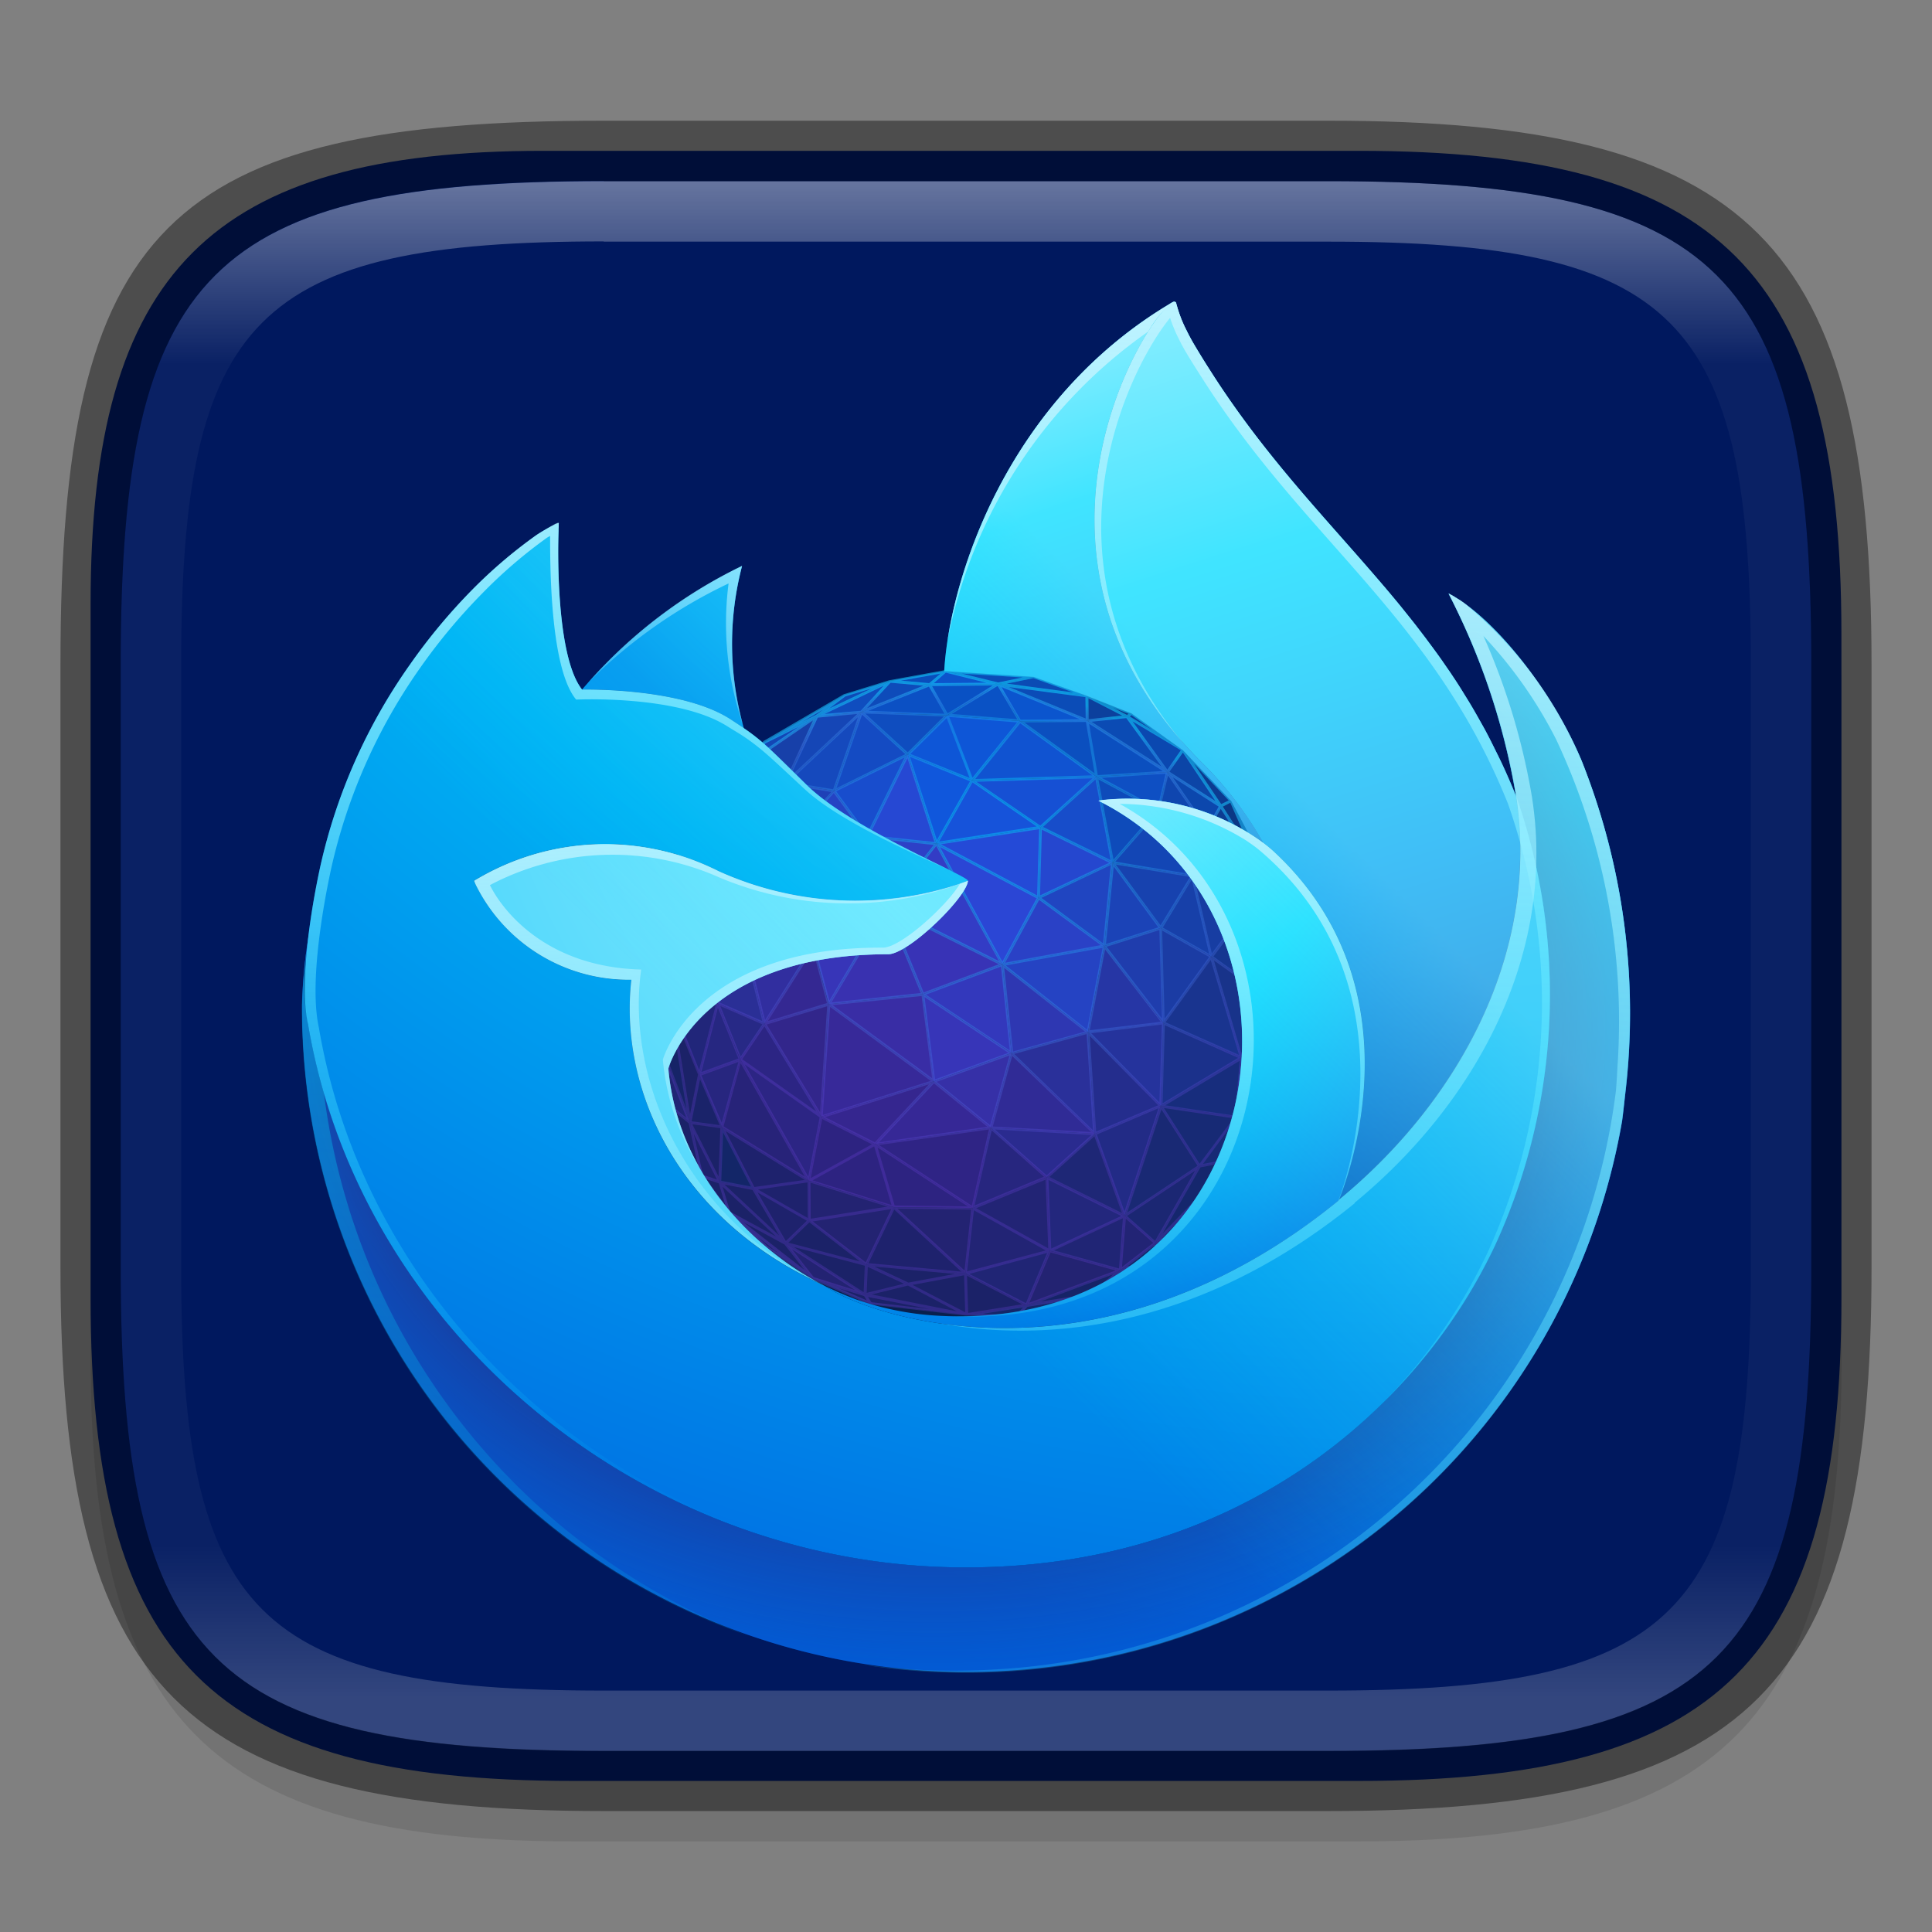 <?xml version="1.0" encoding="UTF-8" standalone="no"?>
<!-- Created with Inkscape (http://www.inkscape.org/) -->

<svg
   width="32"
   height="32"
   viewBox="0 0 8.467 8.467"
   version="1.1"
   id="svg2719"
   inkscape:version="1.1.2 (0a00cf5339, 2022-02-04)"
   sodipodi:docname="firefox-developer-icon.svg"
   xmlns:inkscape="http://www.inkscape.org/namespaces/inkscape"
   xmlns:sodipodi="http://sodipodi.sourceforge.net/DTD/sodipodi-0.dtd"
   xmlns:xlink="http://www.w3.org/1999/xlink"
   xmlns="http://www.w3.org/2000/svg"
   xmlns:svg="http://www.w3.org/2000/svg">
  <rect x="0" y="0" width="8.467" height="8.467" fill="#808080" stroke="none"/>
  <sodipodi:namedview
     id="namedview2721"
     pagecolor="#ffffff"
     bordercolor="#666666"
     borderopacity="1.0"
     inkscape:pageshadow="2"
     inkscape:pageopacity="0.0"
     inkscape:pagecheckerboard="0"
     inkscape:document-units="px"
     showgrid="false"
     units="px"
     inkscape:zoom="24.65625"
     inkscape:cx="15.979721"
     inkscape:cy="16"
     inkscape:window-width="1851"
     inkscape:window-height="1016"
     inkscape:window-x="0"
     inkscape:window-y="0"
     inkscape:window-maximized="1"
     inkscape:current-layer="svg2719" />
  <defs
     id="defs2716">
    <linearGradient
       inkscape:collect="always"
       id="linearGradient1871">
      <stop
         style="stop-color:#ffffff;stop-opacity:1;"
         offset="0"
         id="stop1867" />
      <stop
         style="stop-color:#ffffff;stop-opacity:0.1"
         offset="0.12"
         id="stop2515" />
      <stop
         style="stop-color:#ffffff;stop-opacity:0.102"
         offset="0.9"
         id="stop2581" />
      <stop
         style="stop-color:#ffffff;stop-opacity:0.502"
         offset="1"
         id="stop1869" />
    </linearGradient>
    <linearGradient
       inkscape:collect="always"
       xlink:href="#linearGradient1871"
       id="linearGradient16320"
       x1="10"
       y1="4"
       x2="10"
       y2="29.1"
       gradientUnits="userSpaceOnUse"
       gradientTransform="matrix(0.265,0,0,0.265,0,-0.265)" />
    <radialGradient
       cx="42.067"
       cy="30.945"
       r="22.655"
       id="a-71"
       gradientTransform="matrix(0.075,0,0,0.075,1.229,1.323)"
       fx="42.067"
       fy="30.945"
       gradientUnits="userSpaceOnUse">
      <stop
         stop-color="#0DF"
         stop-opacity=".4"
         offset="10%"
         id="stop4593" />
      <stop
         stop-color="#7542E5"
         stop-opacity=".25"
         offset="90%"
         id="stop4595" />
    </radialGradient>
    <radialGradient
       cx="39.892"
       cy="41.404"
       fx="39.802"
       fy="41.404"
       r="19.257"
       id="b-4"
       gradientTransform="matrix(0.075,0,0,0.075,1.229,1.323)"
       gradientUnits="userSpaceOnUse">
      <stop
         stop-color="#7542E5"
         stop-opacity="0"
         offset="91%"
         id="stop4598" />
      <stop
         stop-color="#0DF"
         stop-opacity=".4"
         offset="100%"
         id="stop4600" />
    </radialGradient>
    <radialGradient
       cx="61.2"
       cy="9.81"
       fx="61.2"
       fy="9.81"
       r="89.403"
       gradientTransform="matrix(0.083,0,0,0.068,1.229,1.323)"
       id="c-2"
       gradientUnits="userSpaceOnUse">
      <stop
         stop-color="#80EBFF"
         offset="0%"
         id="stop4603" />
      <stop
         stop-color="#0DF"
         offset="26%"
         id="stop4605" />
      <stop
         stop-color="#0090ED"
         offset="53%"
         id="stop4607" />
      <stop
         stop-color="#0060DF"
         offset="86%"
         id="stop4609" />
    </radialGradient>
    <radialGradient
       cx="34.47"
       cy="46.829"
       fx="34.659"
       fy="46.829"
       r="89.403"
       gradientTransform="matrix(0.083,0,0,0.068,1.229,1.323)"
       id="d-8"
       gradientUnits="userSpaceOnUse">
      <stop
         stop-color="#321C64"
         stop-opacity=".8"
         offset="30%"
         id="stop4612" />
      <stop
         stop-color="#212F83"
         stop-opacity=".5"
         offset="37%"
         id="stop4614" />
      <stop
         stop-color="#0A47AC"
         stop-opacity=".14"
         offset="48%"
         id="stop4616" />
      <stop
         stop-color="#0250BB"
         stop-opacity="0"
         offset="53%"
         id="stop4618" />
    </radialGradient>
    <radialGradient
       cx="61.192"
       cy="-19.16"
       r="139.74"
       gradientTransform="matrix(0.082,0,0,0.069,1.229,1.323)"
       id="e-4"
       fx="61.192"
       fy="-19.16"
       gradientUnits="userSpaceOnUse">
      <stop
         stop-color="#80EBFF"
         offset="0%"
         id="stop4621" />
      <stop
         stop-color="#00B3F4"
         offset="47%"
         id="stop4623" />
      <stop
         stop-color="#0060DF"
         offset="84%"
         id="stop4625" />
      <stop
         stop-color="#592ACB"
         offset="100%"
         id="stop4627" />
    </radialGradient>
    <linearGradient
       x1="84.163"
       y1="-3.604"
       x2="91.018"
       y2="41.136"
       id="f-3"
       gradientTransform="matrix(0.052,0,0,0.109,1.229,1.323)"
       gradientUnits="userSpaceOnUse">
      <stop
         stop-color="#AAF2FF"
         offset="0%"
         id="stop4518" />
      <stop
         stop-color="#0DF"
         offset="29%"
         id="stop4520" />
      <stop
         stop-color="#0090ED"
         offset="61%"
         id="stop4522" />
      <stop
         stop-color="#0250BB"
         offset="89%"
         id="stop4524" />
    </linearGradient>
    <linearGradient
       x1="59.667"
       y1="0.008"
       x2="65.723"
       y2="30.05"
       id="g-5"
       gradientTransform="matrix(0.058,0,0,0.098,1.229,1.323)"
       gradientUnits="userSpaceOnUse">
      <stop
         stop-color="#AAF2FF"
         offset="0%"
         id="stop4527" />
      <stop
         stop-color="#0DF"
         offset="29%"
         id="stop4529" />
      <stop
         stop-color="#0090ED"
         offset="74%"
         id="stop4531" />
      <stop
         stop-color="#0250BB"
         offset="100%"
         id="stop4533" />
    </linearGradient>
    <radialGradient
       cx="37.3"
       cy="5.563"
       fx="37.3"
       fy="5.563"
       r="28.381"
       gradientTransform="matrix(0.075,0,0,0.075,1.229,1.323)"
       id="h-5"
       gradientUnits="userSpaceOnUse">
      <stop
         stop-color="#0DF"
         offset="0%"
         id="stop4630" />
      <stop
         stop-color="#0090ED"
         offset="82%"
         id="stop4632" />
    </radialGradient>
    <radialGradient
       cx="52.951"
       cy="21.181"
       fx="52.951"
       fy="21.181"
       r="85.36"
       gradientTransform="matrix(0.079,0,0,0.071,1.229,1.323)"
       id="i-8"
       gradientUnits="userSpaceOnUse">
      <stop
         stop-color="#80EBFF"
         offset="29%"
         id="stop4635" />
      <stop
         stop-color="#00B3F4"
         offset="100%"
         id="stop4637" />
    </radialGradient>
    <radialGradient
       cx="36.139"
       cy="15.884"
       fx="36.139"
       fy="15.884"
       r="71.747"
       gradientTransform="matrix(0.076,0,0,0.074,1.229,1.323)"
       id="j-8"
       gradientUnits="userSpaceOnUse">
      <stop
         stop-color="#AAF2FF"
         offset="18%"
         id="stop4640" />
      <stop
         stop-color="#0DF"
         offset="43%"
         id="stop4642" />
      <stop
         stop-color="#0060DF"
         offset="69%"
         id="stop4644" />
    </radialGradient>
    <linearGradient
       x1="68.992"
       y1="11.815"
       x2="17.022"
       y2="66.148"
       id="k-8"
       gradientTransform="matrix(0.074,0,0,0.076,1.229,1.323)"
       gradientUnits="userSpaceOnUse">
      <stop
         stop-color="#80EBFF"
         stop-opacity=".5"
         offset="24%"
         id="stop4536" />
      <stop
         stop-color="#0DF"
         stop-opacity="0"
         offset="70%"
         id="stop4538" />
    </linearGradient>
    <linearGradient
       x1="32.206"
       y1="33.09"
       x2="25.121"
       y2="60.567"
       id="l-9"
       gradientTransform="matrix(0.077,0,0,0.073,1.229,1.323)"
       gradientUnits="userSpaceOnUse">
      <stop
         stop-color="#BFF3FF"
         stop-opacity=".9"
         offset="0%"
         id="stop4541" />
      <stop
         stop-color="#80EBFF"
         stop-opacity=".5"
         offset="100%"
         id="stop4543" />
    </linearGradient>
    <linearGradient
       x1="95.009"
       y1="-0.824"
       x2="93.769"
       y2="57.468"
       id="m"
       gradientTransform="matrix(0.048,0,0,0.117,1.229,1.323)"
       gradientUnits="userSpaceOnUse">
      <stop
         stop-color="#BFF3FF"
         offset="0%"
         id="stop4546" />
      <stop
         stop-color="#0DF"
         stop-opacity="0"
         offset="100%"
         id="stop4548" />
    </linearGradient>
    <linearGradient
       x1="56.137"
       y1="-0.637"
       x2="55.329"
       y2="23.111"
       id="n"
       gradientTransform="matrix(0.061,0,0,0.092,1.229,1.323)"
       gradientUnits="userSpaceOnUse">
      <stop
         stop-color="#BFF3FF"
         offset="0%"
         id="stop4551" />
      <stop
         stop-color="#AAF2FF"
         stop-opacity=".5"
         offset="100%"
         id="stop4553" />
    </linearGradient>
    <linearGradient
       x1="58.333"
       y1="25.309"
       x2="56.716"
       y2="64.108"
       id="o"
       gradientTransform="matrix(0.067,0,0,0.084,1.229,1.323)"
       gradientUnits="userSpaceOnUse">
      <stop
         stop-color="#BFF3FF"
         offset="0%"
         id="stop4556" />
      <stop
         stop-color="#0DF"
         stop-opacity="0"
         offset="100%"
         id="stop4558" />
    </linearGradient>
    <linearGradient
       x1="23.729"
       y1="33.093"
       x2="25.866"
       y2="66.491"
       id="p"
       gradientTransform="matrix(0.08,0,0,0.071,1.229,1.323)"
       gradientUnits="userSpaceOnUse">
      <stop
         stop-color="#BFF3FF"
         stop-opacity=".8"
         offset="0%"
         id="stop4561" />
      <stop
         stop-color="#80EBFF"
         stop-opacity=".2"
         offset="100%"
         id="stop4563" />
    </linearGradient>
    <linearGradient
       x1="29.195"
       y1="12.975"
       x2="20.564"
       y2="26.988"
       id="q"
       gradientTransform="matrix(0.074,0,0,0.077,1.229,1.323)"
       gradientUnits="userSpaceOnUse">
      <stop
         stop-color="#BFF3FF"
         stop-opacity=".8"
         offset="0%"
         id="stop4566" />
      <stop
         stop-color="#80EBFF"
         stop-opacity=".2"
         offset="100%"
         id="stop4568" />
    </linearGradient>
    <linearGradient
       x1="18.502"
       y1="29.406"
       x2="16.875"
       y2="74.325"
       id="r"
       gradientTransform="matrix(0.06,0,0,0.094,1.229,1.323)"
       gradientUnits="userSpaceOnUse">
      <stop
         stop-color="#0DF"
         stop-opacity=".4"
         offset="0%"
         id="stop4571" />
      <stop
         stop-color="#0DF"
         stop-opacity="0"
         offset="100%"
         id="stop4573" />
    </linearGradient>
    <linearGradient
       x1="25.578"
       y1="4.555"
       x2="25.578"
       y2="57.368"
       id="s"
       gradientTransform="matrix(0.06,0,0,0.094,1.229,1.323)"
       gradientUnits="userSpaceOnUse">
      <stop
         stop-color="#BFF3FF"
         offset="0%"
         id="stop4576" />
      <stop
         stop-color="#0DF"
         stop-opacity="0"
         offset="100%"
         id="stop4578" />
    </linearGradient>
    <linearGradient
       x1="68.299"
       y1="12.778"
       x2="65.108"
       y2="89.877"
       id="t"
       gradientTransform="matrix(0.063,0,0,0.089,1.229,1.323)"
       gradientUnits="userSpaceOnUse">
      <stop
         stop-color="#BFF3FF"
         stop-opacity=".8"
         offset="0%"
         id="stop4581" />
      <stop
         stop-color="#0DF"
         stop-opacity="0"
         offset="100%"
         id="stop4583" />
    </linearGradient>
  </defs>
  <path
     id="rect18683"
     style="opacity:0.1;fill:#000000;stroke-width:0.265;stroke-linejoin:round"
     d="m 2.381,0.926 c -1.455,0 -1.984,0.529 -1.984,1.984 v 3.043 c 0,1.587 0.529,2.117 2.117,2.117 h 3.44 c 1.587,0 2.117,-0.529 2.117,-2.117 V 3.043 c 0,-1.587 -0.529,-2.117 -2.117,-2.117 z"
     sodipodi:nodetypes="sssssssss" />
  <path
     id="rect6397"
     style="fill:#00185e;fill-opacity:1;stroke-width:0.255;stroke-linejoin:round"
     d="M 0.397,2.646 C 0.397,1.191 0.926,0.661 2.381,0.661 h 3.572 c 1.587,-1e-8 2.117,0.529 2.117,2.117 l 10e-8,2.91 c 0,1.587 -0.529,2.117 -2.117,2.117 H 2.514 c -1.588,0 -2.117,-0.529 -2.117,-2.117 z"
     sodipodi:nodetypes="ccccccccc" />
  <path
     d="M 2.908,4.824 3.091,5.333 3.367,5.704 4.014,5.828 4.323,5.854 4.852,5.722 5.079,5.504 Z"
     id="path4649"
     inkscape:connector-curvature="0"
     style="fill:#09204d;stroke-width:0.075" />
  <path
     d="M 5.646,4.074 5.581,3.859 5.396,3.51 5.184,3.287 4.959,3.126 4.764,3.049 4.529,2.966 4.144,2.941 3.9,2.985 3.702,3.046 3.35,3.252 3.13,3.498 2.927,3.828 l -0.08,0.281 -0.015,0.426 0.076,0.29 0.168,0.33 0.118,0.16 0.164,0.15 0.204,0.138 0.252,0.11 0.422,0.049 0.22,0.006 L 4.783,5.676 5.075,5.516 5.262,5.356 5.408,5.183 5.613,4.78 5.659,4.505 Z"
     id="path4651"
     inkscape:connector-curvature="0"
     style="fill:#09204d;stroke-width:0.075" />
  <path
     d="M 4.151,3.135 3.978,3.306 4.26,3.42 4.469,3.16 Z"
     id="path4653"
     inkscape:connector-curvature="0"
     style="fill:#0e56d7;stroke-width:0.075" />
  <path
     d="M 4.26,3.42 4.805,3.404 4.469,3.16 Z"
     id="path4655"
     inkscape:connector-curvature="0"
     style="fill:#1053d1;stroke-width:0.075" />
  <path
     d="m 4.765,3.159 -0.295,0.002 0.336,0.243 0.311,-0.02 z"
     id="path4657"
     inkscape:connector-curvature="0"
     style="fill:#0b4fbf;stroke-width:0.075" />
  <path
     d="M 5.116,3.384 4.94,3.14 5.184,3.287 Z"
     id="path4659"
     inkscape:connector-curvature="0"
     style="fill:#0b48b0;stroke-width:0.075" />
  <path
     d="M 5.35,3.533 5.116,3.384 5.184,3.287 Z"
     id="path4661"
     inkscape:connector-curvature="0"
     style="fill:#0c45a7;stroke-width:0.075" />
  <path
     d="m 5.116,3.384 -0.039,0.167 0.214,0.086 z"
     id="path4663"
     inkscape:connector-curvature="0"
     style="fill:#0f46af;stroke-width:0.075" />
  <path
     d="m 5.116,3.384 0.234,0.149 -0.059,0.103 z"
     id="path4665"
     inkscape:connector-curvature="0"
     style="fill:#0c47ad;stroke-width:0.075" />
  <path
     d="m 4.805,3.404 0.311,-0.02 -0.039,0.167 z"
     id="path4667"
     inkscape:connector-curvature="0"
     style="fill:#0e4fc3;stroke-width:0.075" />
  <path
     d="M 4.805,3.404 4.56,3.626 4.876,3.781 Z"
     id="path4669"
     inkscape:connector-curvature="0"
     style="fill:#174dca;stroke-width:0.075" />
  <path
     d="M 4.26,3.42 4.805,3.404 4.56,3.626 Z"
     id="path4671"
     inkscape:connector-curvature="0"
     style="fill:#1650d4;stroke-width:0.075" />
  <path
     d="m 5.077,3.55 0.149,0.288 0.065,-0.203 z"
     id="path4673"
     inkscape:connector-curvature="0"
     style="fill:#1246b2;stroke-width:0.075" />
  <path
     d="M 5.226,3.839 5.291,3.636 5.447,4.006 Z"
     id="path4675"
     inkscape:connector-curvature="0"
     style="fill:#133ea1;stroke-width:0.075" />
  <path
     d="M 5.291,3.636 5.528,3.81 5.447,4.006 Z"
     id="path4677"
     inkscape:connector-curvature="0"
     style="fill:#103d98;stroke-width:0.075" />
  <path
     d="m 5.35,3.533 0.046,-0.023 0.132,0.3 z"
     id="path4679"
     inkscape:connector-curvature="0"
     style="fill:#0b3785;stroke-width:0.075" />
  <path
     d="M 5.528,3.81 5.581,3.859 5.396,3.51 Z"
     id="path4681"
     inkscape:connector-curvature="0"
     style="fill:#0b3685;stroke-width:0.075" />
  <path
     d="m 5.528,3.81 -0.178,-0.277 -0.059,0.103 z M 5.184,3.287 5.35,3.533 5.396,3.51 Z"
     id="path4683"
     inkscape:connector-curvature="0"
     style="fill:#0c3b91;stroke-width:0.075" />
  <path
     d="M 5.634,4.242 5.581,3.859 5.646,4.074 5.633,4.242 Z"
     id="path4685"
     inkscape:connector-curvature="0"
     style="fill:#0b3279;stroke-width:0.075" />
  <path
     d="M 5.528,3.81 5.634,4.242 5.581,3.859 Z"
     id="path4687"
     inkscape:connector-curvature="0"
     style="fill:#0f388d;stroke-width:0.075" />
  <path
     d="M 5.447,4.006 5.634,4.242 5.528,3.81 Z"
     id="path4689"
     inkscape:connector-curvature="0"
     style="fill:#0d3481;stroke-width:0.075" />
  <path
     d="M 5.633,4.242 5.646,4.074 5.659,4.505 5.634,4.242 Z"
     id="path4691"
     inkscape:connector-curvature="0"
     style="fill:#0b2e71;stroke-width:0.075" />
  <path
     d="M 5.602,4.583 5.659,4.505 5.634,4.242 Z"
     id="path4693"
     inkscape:connector-curvature="0"
     style="fill:#0e2f77;stroke-width:0.075" />
  <path
     d="m 5.613,4.78 -0.045,0.022 0.09,-0.297 z"
     id="path4695"
     inkscape:connector-curvature="0"
     style="fill:#0e2969;stroke-width:0.075" />
  <path
     d="m 5.568,4.802 0.09,-0.297 -0.056,0.078 z"
     id="path4697"
     inkscape:connector-curvature="0"
     style="fill:#0c2a69;stroke-width:0.075" />
  <path
     d="M 5.602,4.583 5.634,4.242 5.538,4.356 Z"
     id="path4699"
     inkscape:connector-curvature="0"
     style="fill:#123180;stroke-width:0.075" />
  <path
     d="M 5.568,4.802 5.602,4.583 5.417,4.894 Z"
     id="path4701"
     inkscape:connector-curvature="0"
     style="fill:#112b70;stroke-width:0.075" />
  <path
     d="M 5.447,4.006 5.634,4.242 5.538,4.356 Z"
     id="path4703"
     inkscape:connector-curvature="0"
     style="fill:#12378c;stroke-width:0.075" />
  <path
     d="M 5.602,4.583 5.538,4.356 5.44,4.635 Z"
     id="path4705"
     inkscape:connector-curvature="0"
     style="fill:#122e7b;stroke-width:0.075" />
  <path
     d="M 5.408,5.183 5.568,4.802 5.418,5.079 Z"
     id="path4707"
     inkscape:connector-curvature="0"
     style="fill:#11296c;stroke-width:0.075" />
  <path
     d="M 5.418,5.079 5.568,4.802 5.417,4.894 Z"
     id="path4709"
     inkscape:connector-curvature="0"
     style="fill:#142a72;stroke-width:0.075" />
  <path
     d="M 5.568,4.802 5.408,5.183 5.613,4.78 Z M 5.262,5.356 5.408,5.183 5.418,5.079 Z M 5.075,5.516 5.262,5.356 5.064,5.447 Z"
     id="path4711"
     inkscape:connector-curvature="0"
     style="fill:#112768;stroke-width:0.075" />
  <path
     d="m 3.98,5.628 -0.189,0.046 0.006,-0.132 z"
     id="path4713"
     inkscape:connector-curvature="0"
     style="fill:#1c226a;stroke-width:0.075" />
  <path
     d="M 2.927,3.828 2.979,3.808 2.847,4.108 Z"
     id="path4715"
     inkscape:connector-curvature="0"
     style="fill:#182b7a;stroke-width:0.075" />
  <path
     d="M 2.847,4.108 2.947,4.09 2.979,3.808 Z"
     id="path4717"
     inkscape:connector-curvature="0"
     style="fill:#1f308d;stroke-width:0.075" />
  <path
     d="M 2.853,4.469 2.847,4.108 2.947,4.09 Z"
     id="path4719"
     inkscape:connector-curvature="0"
     style="fill:#1e2b7f;stroke-width:0.075" />
  <path
     d="M 5.077,3.55 4.876,3.781 5.226,3.839 Z M 3.322,3.314 3.579,3.139 3.35,3.253 Z"
     id="path4721"
     inkscape:connector-curvature="0"
     style="fill:#1346b5;stroke-width:0.075" />
  <path
     d="M 3.35,3.252 3.702,3.046 3.579,3.139 3.35,3.252"
     id="path4723"
     inkscape:connector-curvature="0"
     style="fill:#1244ac;stroke-width:0.075" />
  <path
     d="M 3.579,3.139 3.9,2.985 3.702,3.046 Z"
     id="path4725"
     inkscape:connector-curvature="0"
     style="fill:#0e4ab6;stroke-width:0.075" />
  <path
     d="m 4.805,3.404 0.07,0.377 0.201,-0.23 z M 3.775,3.121 4.074,3.001 3.9,2.985 Z"
     id="path4727"
     inkscape:connector-curvature="0"
     style="fill:#0e4bba;stroke-width:0.075" />
  <path
     d="M 4.144,2.941 3.9,2.985 4.074,3.001 Z"
     id="path4729"
     inkscape:connector-curvature="0"
     style="fill:#0a4ebc;stroke-width:0.075" />
  <path
     d="M 4.374,2.998 4.074,3.001 4.144,2.941"
     id="path4731"
     inkscape:connector-curvature="0"
     style="fill:#0c54cc;stroke-width:0.075" />
  <path
     d="M 4.94,3.14 4.765,3.158 5.116,3.384 Z M 4.374,2.998 4.764,3.049 4.529,2.966 Z"
     id="path4733"
     inkscape:connector-curvature="0"
     style="fill:#0b4bb4;stroke-width:0.075" />
  <path
     d="M 4.94,3.14 4.764,3.049 4.959,3.126 Z"
     id="path4735"
     inkscape:connector-curvature="0"
     style="fill:#0c3889;stroke-width:0.075" />
  <path
     d="M 2.908,4.824 3.024,4.919 2.853,4.469 Z m 1.591,0.896 0.101,-0.239 -0.369,0.099 z m 0.101,-0.239 0.309,0.086 0.019,-0.239 z"
     id="path4737"
     inkscape:connector-curvature="0"
     style="fill:#202575;stroke-width:0.075" />
  <path
     d="M 5.064,5.447 4.928,5.329 5.256,5.11 Z"
     id="path4739"
     inkscape:connector-curvature="0"
     style="fill:#1b2773;stroke-width:0.075" />
  <path
     d="M 5.256,5.11 5.064,5.447 5.262,5.356 5.418,5.079 Z"
     id="path4741"
     inkscape:connector-curvature="0"
     style="fill:#15276d;stroke-width:0.075" />
  <path
     d="m 4.959,3.126 -0.02,0.014 0.244,0.146 z m -0.194,0.033 0.175,-0.019 -0.176,-0.091 z"
     id="path4743"
     inkscape:connector-curvature="0"
     style="fill:#0c409d;stroke-width:0.075" />
  <path
     d="m 4.144,2.941 0.23,0.057 0.156,-0.032 z M 4.764,3.049 4.374,2.998 4.765,3.159 Z"
     id="path4745"
     inkscape:connector-curvature="0"
     style="fill:#0b4cb7;stroke-width:0.075" />
  <path
     d="m 4.374,2.998 0.096,0.163 0.295,-0.002 z"
     id="path4747"
     inkscape:connector-curvature="0"
     style="fill:#0b55ce;stroke-width:0.075" />
  <path
     d="M 4.374,2.998 4.469,3.16 4.151,3.135 Z"
     id="path4749"
     inkscape:connector-curvature="0"
     style="fill:#0a52c5;stroke-width:0.075" />
  <path
     d="m 4.074,3.001 0.076,0.134 0.223,-0.137 z"
     id="path4751"
     inkscape:connector-curvature="0"
     style="fill:#0951c4;stroke-width:0.075" />
  <path
     d="m 3.775,3.121 0.3,-0.12 0.076,0.134 z"
     id="path4753"
     inkscape:connector-curvature="0"
     style="fill:#0b50c4;stroke-width:0.075" />
  <path
     d="M 3.579,3.139 3.775,3.121 3.9,2.986 Z M 3.775,3.121 3.978,3.306 4.151,3.135 Z"
     id="path4755"
     inkscape:connector-curvature="0"
     style="fill:#0f4dbf;stroke-width:0.075" />
  <path
     d="M 3.775,3.121 3.444,3.431 3.579,3.139 Z"
     id="path4757"
     inkscape:connector-curvature="0"
     style="fill:#1546b6;stroke-width:0.075" />
  <path
     d="M 3.444,3.431 3.655,3.466 3.775,3.121 Z"
     id="path4759"
     inkscape:connector-curvature="0"
     style="fill:#1549bd;stroke-width:0.075" />
  <path
     d="M 3.655,3.466 3.775,3.121 3.978,3.306 Z"
     id="path4761"
     inkscape:connector-curvature="0"
     style="fill:#144bc3;stroke-width:0.075" />
  <path
     d="M 3.13,3.498 3.142,3.623 3.322,3.314 Z"
     id="path4763"
     inkscape:connector-curvature="0"
     style="fill:#173794;stroke-width:0.075" />
  <path
     d="M 2.979,3.808 3.13,3.498 3.142,3.623 Z"
     id="path4765"
     inkscape:connector-curvature="0"
     style="fill:#192f84;stroke-width:0.075" />
  <path
     d="M 3.142,3.623 3.322,3.314 3.444,3.431 Z"
     id="path4767"
     inkscape:connector-curvature="0"
     style="fill:#1a389b;stroke-width:0.075" />
  <path
     d="M 3.132,3.89 3.142,3.623 2.979,3.808 Z"
     id="path4769"
     inkscape:connector-curvature="0"
     style="fill:#1d3089;stroke-width:0.075" />
  <path
     d="M 3.132,3.89 3.142,3.623 3.355,3.795 Z"
     id="path4771"
     inkscape:connector-curvature="0"
     style="fill:#1e389f;stroke-width:0.075" />
  <path
     d="M 3.355,3.795 3.444,3.431 3.142,3.623 Z"
     id="path4773"
     inkscape:connector-curvature="0"
     style="fill:#1c40af;stroke-width:0.075" />
  <path
     d="m 3.355,3.795 0.089,-0.364 0.211,0.035 z"
     id="path4775"
     inkscape:connector-curvature="0"
     style="fill:#1e41b7;stroke-width:0.075" />
  <path
     d="m 2.947,4.09 0.032,-0.281 0.153,0.082 z"
     id="path4777"
     inkscape:connector-curvature="0"
     style="fill:#192c7d;stroke-width:0.075" />
  <path
     d="M 4.499,5.72 4.783,5.676 4.909,5.567 Z M 2.832,4.534 2.853,4.468 2.847,4.108 Z M 2.947,4.089 2.853,4.468 3.024,4.919 2.94,4.397 Z"
     id="path4779"
     inkscape:connector-curvature="0"
     style="fill:#162467;stroke-width:0.075" />
  <path
     d="M 3.023,4.919 3.164,4.939 3.065,4.709 Z"
     id="path4781"
     inkscape:connector-curvature="0"
     style="fill:#1a236a;stroke-width:0.075" />
  <path
     d="M 5.064,5.447 4.909,5.568 4.783,5.676 5.075,5.516 Z m -0.827,0.315 0.22,0.006 0.326,-0.092 -0.284,0.044 z M 3.155,5.181 3.302,5.209 3.164,4.939 Z"
     id="path4783"
     inkscape:connector-curvature="0"
     style="fill:#132668;stroke-width:0.075" />
  <path
     d="M 3.796,5.542 3.546,5.349 3.442,5.449 3.791,5.674 Z M 2.908,4.824 3.076,5.155 3.023,4.919 Z M 2.832,4.534 2.908,4.824 2.853,4.469 Z M 4.231,5.581 3.796,5.542 3.98,5.628 3.791,5.674 3.563,5.603 3.815,5.713 4.237,5.762 4.5,5.721 Z M 3.164,4.939 3.024,4.919 3.155,5.181 Z M 2.94,4.397 3.024,4.919 3.066,4.709 Z M 3.302,5.209 3.155,5.181 3.076,5.155 3.195,5.314 3.358,5.464 3.563,5.603 3.442,5.449 Z"
     id="path4785"
     inkscape:connector-curvature="0"
     style="fill:#1b2268;stroke-width:0.075" />
  <path
     d="M 2.947,4.09 3.145,4.397 3.132,3.89 Z"
     id="path4787"
     inkscape:connector-curvature="0"
     style="fill:#212a81;stroke-width:0.075" />
  <path
     d="M 2.94,4.397 3.065,4.709 3.145,4.397 Z"
     id="path4789"
     inkscape:connector-curvature="0"
     style="fill:#21267a;stroke-width:0.075" />
  <path
     d="m 3.065,4.709 0.08,-0.312 0.099,0.247 z"
     id="path4791"
     inkscape:connector-curvature="0"
     style="fill:#262781;stroke-width:0.075" />
  <path
     d="M 3.164,4.939 3.545,5.175 3.245,4.643 Z"
     id="path4793"
     inkscape:connector-curvature="0"
     style="fill:#272379;stroke-width:0.075" />
  <path
     d="M 3.076,5.155 3.155,5.181 3.024,4.919 Z M 3.917,5.29 3.797,5.542 4.231,5.581 Z M 3.164,4.939 3.302,5.209 3.442,5.449 3.546,5.349 3.545,5.175 Z"
     id="path4795"
     inkscape:connector-curvature="0"
     style="fill:#1e226d;stroke-width:0.075" />
  <path
     d="M 4.928,5.329 4.909,5.567 5.064,5.447 Z M 4.263,5.294 4.231,5.581 4.601,5.482 4.587,5.159 Z"
     id="path4797"
     inkscape:connector-curvature="0"
     style="fill:#222475;stroke-width:0.075" />
  <path
     d="M 2.94,4.397 H 3.145 L 2.947,4.09 Z M 4.587,5.159 4.601,5.482 4.928,5.329 Z"
     id="path4799"
     inkscape:connector-curvature="0"
     style="fill:#23277d;stroke-width:0.075" />
  <path
     d="M 4.587,5.159 4.798,4.969 4.928,5.329 Z"
     id="path4801"
     inkscape:connector-curvature="0"
     style="fill:#1e2776;stroke-width:0.075" />
  <path
     d="M 4.928,5.329 5.087,4.846 4.798,4.969 Z"
     id="path4803"
     inkscape:connector-curvature="0"
     style="fill:#222b86;stroke-width:0.075" />
  <path
     d="M 5.256,5.11 4.928,5.329 5.087,4.846 Z"
     id="path4805"
     inkscape:connector-curvature="0"
     style="fill:#192974;stroke-width:0.075" />
  <path
     d="M 5.417,4.894 5.087,4.846 5.256,5.11 5.418,5.079 Z"
     id="path4807"
     inkscape:connector-curvature="0"
     style="fill:#172a75;stroke-width:0.075" />
  <path
     d="M 5.44,4.635 5.087,4.846 5.417,4.894 5.602,4.582 Z"
     id="path4809"
     inkscape:connector-curvature="0"
     style="fill:#172d7d;stroke-width:0.075" />
  <path
     d="M 2.979,3.808 3.13,3.498 2.927,3.828 Z m 2.329,0.384 0.131,0.443 0.098,-0.279 z"
     id="path4811"
     inkscape:connector-curvature="0"
     style="fill:#18338a;stroke-width:0.075" />
  <path
     d="M 5.538,4.356 5.447,4.006 5.308,4.192 Z"
     id="path4813"
     inkscape:connector-curvature="0"
     style="fill:#153791;stroke-width:0.075" />
  <path
     d="M 5.087,4.846 5.44,4.635 5.098,4.483 Z"
     id="path4815"
     inkscape:connector-curvature="0"
     style="fill:#1b318b;stroke-width:0.075" />
  <path
     d="M 5.087,4.846 4.768,4.523 4.798,4.969 Z"
     id="path4817"
     inkscape:connector-curvature="0"
     style="fill:#242d8d;stroke-width:0.075" />
  <path
     d="M 4.587,5.159 4.342,4.942 4.798,4.969 Z"
     id="path4819"
     inkscape:connector-curvature="0"
     style="fill:#2a2b8f;stroke-width:0.075" />
  <path
     d="M 3.164,4.939 3.245,4.643 3.065,4.709 Z M 4.342,4.942 4.263,5.294 4.587,5.159 Z"
     id="path4821"
     inkscape:connector-curvature="0"
     style="fill:#27267f;stroke-width:0.075" />
  <path
     d="m 3.835,5.014 -0.236,-0.12 -0.054,0.28 0.372,0.116 0.346,0.004 z"
     id="path4823"
     inkscape:connector-curvature="0"
     style="fill:#2d2381;stroke-width:0.075" />
  <path
     d="M 4.263,5.294 4.342,4.942 3.835,5.014 Z"
     id="path4825"
     inkscape:connector-curvature="0"
     style="fill:#2f2485;stroke-width:0.075" />
  <path
     d="M 3.145,4.397 3.247,4.072 3.132,3.89 Z"
     id="path4827"
     inkscape:connector-curvature="0"
     style="fill:#233196;stroke-width:0.075" />
  <path
     d="M 3.355,3.795 3.802,3.665 3.566,4.147 Z"
     id="path4829"
     inkscape:connector-curvature="0"
     style="fill:#293cb7;stroke-width:0.075" />
  <path
     d="M 5.087,4.846 4.768,4.523 5.098,4.483 Z"
     id="path4831"
     inkscape:connector-curvature="0"
     style="fill:#25339c;stroke-width:0.075" />
  <path
     d="M 5.44,4.635 5.308,4.192 5.098,4.483 Z"
     id="path4833"
     inkscape:connector-curvature="0"
     style="fill:#19348f;stroke-width:0.075" />
  <path
     d="M 4.798,4.969 4.433,4.615 4.768,4.523 Z"
     id="path4835"
     inkscape:connector-curvature="0"
     style="fill:#2a309a;stroke-width:0.075" />
  <path
     d="M 4.342,4.942 4.798,4.969 4.433,4.615 Z"
     id="path4837"
     inkscape:connector-curvature="0"
     style="fill:#302b96;stroke-width:0.075" />
  <path
     d="M 4.342,4.942 4.093,4.739 4.433,4.615 Z"
     id="path4839"
     inkscape:connector-curvature="0"
     style="fill:#3630a7;stroke-width:0.075" />
  <path
     d="m 3.322,3.314 0.028,-0.062 -0.22,0.246 z m 1.903,0.524 0.083,0.354 0.138,-0.186 z"
     id="path4841"
     inkscape:connector-curvature="0"
     style="fill:#173da2;stroke-width:0.075" />
  <path
     d="M 3.355,3.795 3.566,4.147 3.247,4.072 Z"
     id="path4843"
     inkscape:connector-curvature="0"
     style="fill:#2a36a8;stroke-width:0.075" />
  <path
     d="m 3.247,4.072 0.318,0.075 -0.215,0.339 z"
     id="path4845"
     inkscape:connector-curvature="0"
     style="fill:#312e9f;stroke-width:0.075" />
  <path
     d="M 3.802,3.665 3.978,3.306 3.655,3.466 Z"
     id="path4847"
     inkscape:connector-curvature="0"
     style="fill:#184dcd;stroke-width:0.075" />
  <path
     d="M 3.145,4.397 3.35,4.486 3.245,4.643 Z"
     id="path4849"
     inkscape:connector-curvature="0"
     style="fill:#272986;stroke-width:0.075" />
  <path
     d="M 3.35,4.486 3.245,4.643 3.545,5.175 3.599,4.894 Z"
     id="path4851"
     inkscape:connector-curvature="0"
     style="fill:#2c2584;stroke-width:0.075" />
  <path
     d="m 3.599,4.894 0.033,-0.494 -0.282,0.086 z"
     id="path4853"
     inkscape:connector-curvature="0"
     style="fill:#32268b;stroke-width:0.075" />
  <path
     d="M 3.599,4.894 4.093,4.739 3.632,4.401 Z"
     id="path4855"
     inkscape:connector-curvature="0"
     style="fill:#372999;stroke-width:0.075" />
  <path
     d="M 4.093,4.739 4.044,4.357 3.632,4.401 Z"
     id="path4857"
     inkscape:connector-curvature="0"
     style="fill:#392da5;stroke-width:0.075" />
  <path
     d="M 4.044,4.357 4.393,4.227 4.433,4.615 Z"
     id="path4859"
     inkscape:connector-curvature="0"
     style="fill:#3338bc;stroke-width:0.075" />
  <path
     d="M 3.835,5.014 4.342,4.942 4.093,4.739 Z"
     id="path4861"
     inkscape:connector-curvature="0"
     style="fill:#362896;stroke-width:0.075" />
  <path
     d="M 3.835,5.014 3.599,4.894 4.093,4.739 Z"
     id="path4863"
     inkscape:connector-curvature="0"
     style="fill:#35268f;stroke-width:0.075" />
  <path
     d="M 3.802,3.665 4.104,3.697 3.978,3.306 Z"
     id="path4865"
     inkscape:connector-curvature="0"
     style="fill:#2648d3;stroke-width:0.075" />
  <path
     d="M 4.26,3.42 3.978,3.306 4.104,3.697 Z"
     id="path4867"
     inkscape:connector-curvature="0"
     style="fill:#1057dc;stroke-width:0.075" />
  <path
     d="M 4.26,3.42 4.56,3.626 4.104,3.697 Z"
     id="path4869"
     inkscape:connector-curvature="0"
     style="fill:#1653da;stroke-width:0.075" />
  <path
     d="M 4.104,3.697 4.551,3.934 4.393,4.227 Z"
     id="path4871"
     inkscape:connector-curvature="0"
     style="fill:#2b46d5;stroke-width:0.075" />
  <path
     d="m 4.551,3.934 0.009,-0.308 -0.456,0.071 z"
     id="path4873"
     inkscape:connector-curvature="0"
     style="fill:#244ad7;stroke-width:0.075" />
  <path
     d="m 4.551,3.934 0.009,-0.308 0.316,0.155 z"
     id="path4875"
     inkscape:connector-curvature="0"
     style="fill:#2547cf;stroke-width:0.075" />
  <path
     d="M 4.104,3.697 4.393,4.227 3.886,3.973 Z"
     id="path4877"
     inkscape:connector-curvature="0"
     style="fill:#333cc5;stroke-width:0.075" />
  <path
     d="M 4.044,4.357 4.393,4.227 3.886,3.973 Z"
     id="path4879"
     inkscape:connector-curvature="0"
     style="fill:#3833b6;stroke-width:0.075" />
  <path
     d="M 4.393,4.227 4.839,4.146 4.551,3.934 Z"
     id="path4881"
     inkscape:connector-curvature="0"
     style="fill:#2a41c6;stroke-width:0.075" />
  <path
     d="M 4.876,3.781 4.839,4.146 4.551,3.934 Z"
     id="path4883"
     inkscape:connector-curvature="0"
     style="fill:#2045c1;stroke-width:0.075" />
  <path
     d="M 4.876,3.781 5.087,4.067 4.839,4.146 Z"
     id="path4885"
     inkscape:connector-curvature="0"
     style="fill:#1b43b7;stroke-width:0.075" />
  <path
     d="M 5.226,3.839 4.876,3.781 5.087,4.067 Z"
     id="path4887"
     inkscape:connector-curvature="0"
     style="fill:#1742af;stroke-width:0.075" />
  <path
     d="M 3.444,3.431 3.579,3.138 3.323,3.314 Z M 5.226,3.839 5.087,4.067 5.309,4.192 Z"
     id="path4889"
     inkscape:connector-curvature="0"
     style="fill:#1740a9;stroke-width:0.075" />
  <path
     d="M 5.098,4.483 5.308,4.192 5.087,4.067 Z"
     id="path4891"
     inkscape:connector-curvature="0"
     style="fill:#1b3ca4;stroke-width:0.075" />
  <path
     d="M 5.098,4.483 5.087,4.067 4.839,4.146 Z"
     id="path4893"
     inkscape:connector-curvature="0"
     style="fill:#1f3dad;stroke-width:0.075" />
  <path
     d="M 3.355,3.795 3.802,3.665 3.655,3.466 Z m 1.038,0.432 0.375,0.296 0.071,-0.378 z"
     id="path4895"
     inkscape:connector-curvature="0"
     style="fill:#2543c3;stroke-width:0.075" />
  <path
     d="M 4.433,4.615 4.768,4.523 4.393,4.227 Z"
     id="path4897"
     inkscape:connector-curvature="0"
     style="fill:#2e37b2;stroke-width:0.075" />
  <path
     d="M 3.802,3.665 3.886,3.973 4.104,3.697 Z"
     id="path4899"
     inkscape:connector-curvature="0"
     style="fill:#2d40c7;stroke-width:0.075" />
  <path
     d="M 3.802,3.665 3.566,4.147 3.886,3.973 Z"
     id="path4901"
     inkscape:connector-curvature="0"
     style="fill:#3537b8;stroke-width:0.075" />
  <path
     d="M 3.886,3.973 3.632,4.401 4.044,4.357 Z"
     id="path4903"
     inkscape:connector-curvature="0"
     style="fill:#3931b0;stroke-width:0.075" />
  <path
     d="m 4.044,4.357 0.048,0.382 0.34,-0.124 z M 3.632,4.401 3.886,3.973 3.565,4.147 Z"
     id="path4905"
     inkscape:connector-curvature="0"
     style="fill:#3735b8;stroke-width:0.075" />
  <path
     d="m 3.35,4.486 0.215,-0.339 0.066,0.254 z"
     id="path4907"
     inkscape:connector-curvature="0"
     style="fill:#342892;stroke-width:0.075" />
  <path
     d="M 3.563,5.603 3.791,5.674 3.442,5.449 Z M 3.546,5.349 3.796,5.542 3.917,5.291 3.545,5.175 Z M 4.231,5.581 4.263,5.295 3.917,5.291 Z M 4.601,5.482 4.499,5.72 4.909,5.567 Z"
     id="path4909"
     inkscape:connector-curvature="0"
     style="fill:#232372;stroke-width:0.075" />
  <path
     d="M 3.145,4.397 3.247,4.072 3.35,4.486 Z"
     id="path4911"
     inkscape:connector-curvature="0"
     style="fill:#2a2f96;stroke-width:0.075" />
  <path
     d="M 3.247,4.072 3.355,3.795 3.132,3.891 Z m 1.592,0.074 -0.071,0.378 0.33,-0.04 z"
     id="path4913"
     inkscape:connector-curvature="0"
     style="fill:#2636a5;stroke-width:0.075" />
  <path
     d="M 5.665,4.505 V 4.505 L 5.652,4.074 v -0.002 L 5.587,3.858 V 3.857 L 5.402,3.508 5.189,3.282 H 5.188 L 4.963,3.122 h -9.03e-4 L 4.767,3.045 H 4.766 L 4.532,2.962 h -0.002 l -0.386,-0.025 h -0.002 l -0.243,0.044 h -9.03e-4 l -0.198,0.061 h -0.001 L 3.347,3.247 3.127,3.492 2.924,3.822 v 8.205e-4 l -0.08,0.281 v 0.001 l -0.015,0.426 v 0.002 l 0.076,0.29 v 9.804e-4 L 3.073,5.154 v 5.212e-4 l 0.116,0.164 v 3.822e-4 l 0.164,0.15 h 4.642e-4 l 0.204,0.138 h 4.642e-4 l 0.252,0.11 h 0.002 l 0.422,0.049 h 5.986e-4 l 0.22,0.006 h 0.002 l 0.326,-0.092 h 0.001 L 5.075,5.52 5.075,5.52 h 3.687e-4 L 5.264,5.36 5.409,5.186 5.409,5.185 5.615,4.783 v -0.002 l 0.045,-0.275 v -6.708e-4 z m -2.303,0.954 -0.042,-0.039 0.095,0.075 z M 3.981,5.621 3.832,5.551 4.185,5.583 Z M 4.035,4.352 3.644,4.393 3.885,3.988 Z M 3.899,3.987 4.377,4.226 4.048,4.349 Z m 0.14,0.378 0.046,0.36 -0.436,-0.32 z m 0.04,0.372 -0.473,0.149 0.032,-0.473 z M 4.052,4.37 4.419,4.614 4.098,4.73 Z m 0.006,-0.011 0.329,-0.123 0.038,0.367 z M 4.564,3.935 4.868,3.791 4.834,4.134 Z m 0.26,0.207 -0.419,0.077 0.149,-0.275 z M 4.393,4.214 4.12,3.713 4.543,3.937 Z M 4.378,4.212 3.896,3.971 4.103,3.708 Z M 3.635,4.384 3.573,4.15 3.869,3.99 Z M 3.594,4.874 3.36,4.49 3.625,4.41 Z M 4.071,4.752 3.834,5.006 3.616,4.896 Z M 4.424,4.626 4.339,4.931 4.105,4.741 Z m -0.023,-0.384 0.354,0.279 -0.315,0.087 z m 0.007,-0.011 0.424,-0.077 -0.068,0.358 z M 4.847,4.137 4.881,3.798 5.076,4.064 Z M 5.081,4.076 5.092,4.463 4.85,4.149 Z m -0.523,-0.152 0.008,-0.288 0.295,0.145 z m -0.013,0 L 4.124,3.7 4.554,3.634 Z m -0.656,0.036 -0.079,-0.287 0.282,0.03 z M 3.879,3.971 3.58,4.132 3.8,3.683 Z M 3.624,4.396 3.365,4.475 3.563,4.163 Z M 3.577,4.871 3.253,4.642 3.35,4.498 Z m 0.026,0.033 0.218,0.111 -0.268,0.148 z M 4.093,4.748 4.327,4.938 3.852,5.006 Z M 4.436,4.628 4.782,4.961 4.351,4.937 Z m 0.009,-0.009 0.317,-0.087 0.028,0.421 z M 4.843,4.161 5.087,4.478 4.776,4.515 Z M 5.093,4.078 5.299,4.194 5.104,4.464 Z M 5.096,4.065 5.223,3.855 5.299,4.18 Z M 5.086,4.055 4.89,3.789 5.215,3.843 Z M 4.571,3.624 4.801,3.416 4.867,3.769 Z M 4.116,3.688 4.262,3.429 4.543,3.622 Z M 3.811,3.66 3.977,3.323 4.095,3.69 Z M 3.565,4.134 3.365,3.799 3.789,3.675 Z M 3.353,4.47 3.256,4.08 3.555,4.151 Z M 3.246,4.63 3.157,4.409 3.341,4.489 Z M 3.592,4.897 3.542,5.156 3.264,4.665 Z M 3.831,5.024 3.907,5.281 3.561,5.173 Z M 4.334,4.95 4.259,5.284 3.852,5.018 Z M 4.783,4.974 4.587,5.151 4.36,4.95 Z M 4.776,4.54 5.076,4.844 4.804,4.959 Z M 4.782,4.528 5.092,4.49 5.081,4.831 Z M 5.306,4.207 5.43,4.623 5.108,4.48 Z M 5.236,3.854 5.438,4.007 5.311,4.178 Z M 4.888,3.776 5.076,3.562 5.214,3.83 Z M 4.88,3.767 4.814,3.416 5.067,3.552 Z M 4.559,3.618 4.279,3.426 4.788,3.411 Z M 4.106,3.681 3.988,3.317 4.251,3.424 Z M 3.8,3.653 3.665,3.468 3.964,3.32 Z m -0.009,0.009 L 3.375,3.783 3.654,3.476 Z M 3.552,4.137 3.256,4.067 3.356,3.81 Z M 3.341,4.475 3.153,4.393 3.246,4.095 Z m -0.105,0.164 -0.162,0.059 0.072,-0.282 z M 3.527,5.156 3.171,4.936 3.246,4.66 Z m 0.362,0.132 -0.336,0.053 -0.001,-0.158 z m -0.043,-0.259 0.395,0.258 -0.32,-0.004 z m 0.5,-0.075 0.229,0.203 -0.304,0.126 z M 4.796,4.98 4.917,5.316 4.599,5.158 Z M 4.807,4.972 5.077,4.857 4.928,5.309 Z M 5.105,4.493 5.426,4.636 5.095,4.835 Z m 0.215,-0.284 0.21,0.15 -0.09,0.256 z m -0.002,-0.017 0.126,-0.17 0.083,0.32 z M 5.233,3.836 5.291,3.654 5.431,3.987 Z M 5.225,3.822 5.09,3.563 5.283,3.64 Z M 4.828,3.409 5.108,3.391 5.073,3.541 Z M 4.274,3.414 4.471,3.17 4.787,3.398 Z m -0.012,-0.006 -0.102,-0.266 0.297,0.024 z m -0.013,0.001 L 3.99,3.304 4.149,3.147 Z M 3.666,3.454 3.778,3.132 3.967,3.305 Z M 3.367,3.773 3.449,3.439 3.643,3.471 Z M 3.246,4.058 3.141,3.894 3.344,3.808 Z M 3.241,4.073 3.151,4.359 3.139,3.914 Z M 3.137,4.404 3.064,4.689 2.95,4.404 Z m -0.19,-0.012 0.006,-0.28 0.181,0.28 z M 3.236,4.654 3.163,4.92 3.074,4.713 Z M 3.527,5.171 3.306,5.202 3.18,4.957 Z M 3.539,5.182 3.54,5.338 3.322,5.213 Z M 3.906,5.299 3.794,5.532 3.562,5.353 Z m 0.013,0.002 0.294,0.272 -0.407,-0.037 z m 0.014,-0.004 0.323,0.004 -0.029,0.267 z M 4.582,5.17 4.594,5.471 4.278,5.295 Z m 0.013,0.001 0.319,0.158 -0.307,0.143 z M 5.09,4.862 5.248,5.109 4.94,5.314 Z m 0.011,-0.006 0.305,0.045 -0.149,0.199 z m 0.006,-0.012 0.326,-0.195 -0.021,0.24 z M 5.537,4.377 5.595,4.579 5.45,4.626 Z M 5.46,4.034 5.626,4.242 5.541,4.342 Z M 5.306,3.654 5.52,3.812 5.447,3.989 Z M 5.084,3.546 5.119,3.399 5.274,3.622 Z M 4.811,3.397 4.773,3.172 5.096,3.379 Z m -0.014,-0.008 -0.308,-0.223 0.27,-0.002 z m -0.626,-0.26 0.201,-0.123 0.086,0.146 z m -0.193,0.168 -0.186,-0.17 0.344,0.013 z M 3.651,3.459 3.457,3.427 3.76,3.143 Z M 3.351,3.784 3.153,3.623 3.434,3.445 Z m -0.008,0.01 -0.204,0.087 0.01,-0.245 z M 3.138,4.374 2.955,4.09 3.126,3.906 Z M 3.059,4.709 3.024,4.883 2.955,4.452 Z m 0.009,0.021 L 3.154,4.931 3.031,4.914 Z M 3.291,5.2 3.161,5.175 3.169,4.963 Z M 3.536,5.35 3.444,5.439 3.32,5.226 Z m 0.011,0.007 0.221,0.171 -0.313,-0.082 z M 4.268,5.304 4.583,5.48 4.238,5.572 Z M 4.921,5.339 4.904,5.559 4.619,5.48 Z M 5.238,5.13 5.062,5.438 4.939,5.329 Z m 0.173,-0.217 9.011e-4,0.161 -0.14,0.027 z M 5.445,4.64 5.588,4.594 5.426,4.867 Z m 0.099,-0.283 0.081,-0.095 -0.026,0.286 z m -0.091,-0.352 0.073,-0.175 0.094,0.385 z M 5.299,3.634 5.35,3.545 5.504,3.784 Z M 5.29,3.624 5.139,3.406 5.341,3.535 Z M 4.783,3.163 4.936,3.147 5.091,3.36 Z M 4.473,3.154 4.389,3.011 4.733,3.152 Z M 4.153,3.126 4.085,3.007 4.351,3.004 Z M 4.139,3.128 3.805,3.115 4.071,3.009 Z M 3.463,3.404 3.584,3.145 3.757,3.129 Z M 3.442,3.42 3.332,3.315 3.563,3.157 Z m -0.008,0.01 L 3.161,3.603 3.324,3.324 Z M 3.126,3.88 2.989,3.807 3.135,3.641 Z m -0.004,0.012 -0.166,0.179 0.029,-0.253 z m -0.188,0.502 -0.07,0.057 0.076,-0.305 z m 0.002,0.015 0.072,0.45 L 2.86,4.471 Z M 3.157,4.944 3.149,5.156 3.034,4.927 Z M 3.298,5.215 3.415,5.415 3.175,5.191 Z M 3.79,5.547 3.785,5.663 3.479,5.465 Z m 0.013,0.005 0.159,0.074 -0.164,0.04 z M 4.225,5.589 4.23,5.751 3.999,5.631 Z M 4.589,5.491 4.496,5.711 4.248,5.583 Z m 0.015,-0.002 0.285,0.079 -0.378,0.141 z M 4.934,5.341 5.054,5.447 4.917,5.553 Z M 5.261,5.116 5.4,5.089 5.095,5.406 Z M 5.424,5.054 5.423,4.898 5.552,4.819 Z M 5.436,4.875 5.591,4.614 5.563,4.798 Z m 0.198,-0.565 0.018,0.192 -0.041,0.057 z m -0.095,-0.481 0.036,0.033 0.036,0.258 z M 5.359,3.535 5.392,3.518 5.489,3.738 Z M 5.125,3.382 5.184,3.298 5.327,3.511 Z M 5.116,3.373 4.963,3.161 5.175,3.288 Z M 4.771,3.152 4.77,3.06 4.918,3.136 Z M 4.758,3.149 4.421,3.011 4.757,3.055 Z M 4.092,2.994 4.145,2.948 4.323,2.992 Z M 3.799,3.104 3.903,2.992 4.047,3.005 Z M 3.772,3.115 3.614,3.129 3.873,3.005 Z m -0.435,0.182 0.017,-0.039 0.145,-0.072 z M 3.147,3.603 3.136,3.5 3.294,3.35 Z M 3.136,3.621 3.005,3.769 3.126,3.521 Z m -0.195,0.463 -0.084,0.016 0.11,-0.25 z m -0.003,0.014 -0.08,0.322 -0.005,-0.306 z m 0.07,0.801 -0.095,-0.078 -0.046,-0.293 z M 3.142,5.169 3.081,5.149 3.04,4.968 Z M 3.401,5.419 3.2,5.31 3.167,5.201 Z m 0.037,0.035 0.087,0.111 -0.267,-0.209 z m 0.033,0.021 0.277,0.179 -0.182,-0.057 z M 3.979,5.634 4.194,5.747 3.82,5.673 Z m 0.259,-0.043 0.241,0.125 -0.236,0.038 z m 0.64,-0.006 -0.098,0.085 -0.22,0.034 z M 5.059,5.459 5.067,5.511 4.941,5.55 Z M 5.388,5.12 5.258,5.351 5.092,5.428 Z M 5.424,5.081 5.511,4.92 5.418,5.141 Z M 5.608,4.585 5.641,4.539 5.589,4.713 Z m 0.032,-0.343 -4.369e-4,-0.003 0.003,-0.043 0.003,0.112 z M 5.631,4.178 5.598,3.939 5.639,4.074 Z M 5.534,3.806 5.473,3.669 5.558,3.828 Z M 5.352,3.524 5.232,3.346 5.385,3.508 Z m -0.401,-0.384 0.008,-0.006 0.092,0.066 z m -0.012,-0.007 -0.062,-0.032 0.069,0.027 z M 4.412,2.996 4.529,2.972 4.705,3.035 Z m -0.038,-0.005 -0.159,-0.039 0.267,0.017 z m -0.302,0.003 -0.124,-0.011 0.174,-0.031 z m -0.438,0.111 0.071,-0.053 0.115,-0.035 z m -0.058,0.028 -0.062,0.031 0.095,-0.055 z m -0.259,0.177 -0.073,0.07 0.084,-0.093 z M 2.974,3.803 2.942,3.815 3.068,3.61 Z m -0.042,0.029 0.035,-0.013 -0.089,0.201 z m -0.087,0.523 0.002,0.112 -0.006,0.02 z m 0.006,0.141 0.032,0.206 L 2.839,4.534 Z M 3.018,4.923 3.059,5.107 2.927,4.848 Z m 0.132,0.263 0.029,0.096 -0.085,-0.115 z m 0.637,0.494 0.012,0.019 -0.125,-0.054 z m 0.032,0.027 -0.015,-0.023 0.271,0.053 z m 0.664,0.023 -0.029,0.032 -0.149,-0.004 z m 0.02,-0.003 0.177,-0.028 -0.204,0.057 z M 4.913,5.573 5.017,5.54 4.833,5.642 Z M 5.079,5.504 5.071,5.451 5.223,5.381 Z M 5.409,5.109 5.402,5.18 5.301,5.299 Z M 5.573,4.806 5.599,4.794 5.481,5.025 Z m 0.034,-0.031 -0.029,0.014 0.058,-0.191 z"
     id="path4915"
     inkscape:connector-curvature="0"
     style="fill:url(#a-71);stroke-width:0.075" />
  <path
     d="M 5.665,4.505 V 4.505 L 5.652,4.074 v -0.002 L 5.587,3.858 V 3.857 L 5.402,3.508 5.189,3.282 H 5.188 L 4.963,3.122 h -9.03e-4 L 4.767,3.045 H 4.766 L 4.532,2.962 h -0.002 l -0.386,-0.025 h -0.002 l -0.243,0.044 h -9.03e-4 l -0.198,0.061 h -0.001 L 3.347,3.247 3.127,3.492 2.924,3.822 v 8.205e-4 l -0.08,0.281 v 0.001 l -0.015,0.426 v 0.002 l 0.076,0.29 v 9.804e-4 L 3.073,5.154 v 5.212e-4 l 0.116,0.164 v 3.822e-4 l 0.164,0.15 h 4.642e-4 l 0.204,0.138 h 4.642e-4 l 0.252,0.11 h 0.002 l 0.422,0.049 h 5.986e-4 l 0.22,0.006 h 0.002 l 0.326,-0.092 h 0.001 L 5.075,5.52 5.075,5.52 h 3.687e-4 L 5.264,5.36 5.409,5.186 5.409,5.185 5.615,4.783 v -0.002 l 0.045,-0.275 v -6.708e-4 z m -2.303,0.954 -0.042,-0.039 0.095,0.075 z M 3.981,5.621 3.832,5.551 4.185,5.583 Z M 4.035,4.352 3.644,4.393 3.885,3.988 Z M 3.899,3.987 4.377,4.226 4.048,4.349 Z m 0.14,0.378 0.046,0.36 -0.436,-0.32 z m 0.04,0.372 -0.473,0.149 0.032,-0.473 z M 4.052,4.37 4.419,4.614 4.098,4.73 Z m 0.006,-0.011 0.329,-0.123 0.038,0.367 z M 4.564,3.935 4.868,3.791 4.834,4.134 Z m 0.26,0.207 -0.419,0.077 0.149,-0.275 z M 4.393,4.214 4.12,3.713 4.543,3.937 Z M 4.378,4.212 3.896,3.971 4.103,3.708 Z M 3.635,4.384 3.573,4.15 3.869,3.99 Z M 3.594,4.874 3.36,4.49 3.625,4.41 Z M 4.071,4.752 3.834,5.006 3.616,4.896 Z M 4.424,4.626 4.339,4.931 4.105,4.741 Z m -0.023,-0.384 0.354,0.279 -0.315,0.087 z m 0.007,-0.011 0.424,-0.077 -0.068,0.358 z M 4.847,4.137 4.881,3.798 5.076,4.064 Z M 5.081,4.076 5.092,4.463 4.85,4.149 Z m -0.523,-0.152 0.008,-0.288 0.295,0.145 z m -0.013,0 L 4.124,3.7 4.554,3.634 Z m -0.656,0.036 -0.079,-0.287 0.282,0.03 z M 3.879,3.971 3.58,4.132 3.8,3.683 Z M 3.624,4.396 3.365,4.475 3.563,4.163 Z M 3.577,4.871 3.253,4.642 3.35,4.498 Z m 0.026,0.033 0.218,0.111 -0.268,0.148 z M 4.093,4.748 4.327,4.938 3.852,5.006 Z M 4.436,4.628 4.782,4.961 4.351,4.937 Z m 0.009,-0.009 0.317,-0.087 0.028,0.421 z M 4.843,4.161 5.087,4.478 4.776,4.515 Z M 5.093,4.078 5.299,4.194 5.104,4.464 Z M 5.096,4.065 5.223,3.855 5.299,4.18 Z M 5.086,4.055 4.89,3.789 5.215,3.843 Z M 4.571,3.624 4.801,3.416 4.867,3.769 Z M 4.116,3.688 4.262,3.429 4.543,3.622 Z M 3.811,3.66 3.977,3.323 4.095,3.69 Z M 3.565,4.134 3.365,3.799 3.789,3.675 Z M 3.353,4.47 3.256,4.08 3.555,4.151 Z M 3.246,4.63 3.157,4.409 3.341,4.489 Z M 3.592,4.897 3.542,5.156 3.264,4.665 Z M 3.831,5.024 3.907,5.281 3.561,5.173 Z M 4.334,4.95 4.259,5.284 3.852,5.018 Z M 4.783,4.974 4.587,5.151 4.36,4.95 Z M 4.776,4.54 5.076,4.844 4.804,4.959 Z M 4.782,4.528 5.092,4.49 5.081,4.831 Z M 5.306,4.207 5.43,4.623 5.108,4.48 Z M 5.236,3.854 5.438,4.007 5.311,4.178 Z M 4.888,3.776 5.076,3.562 5.214,3.83 Z M 4.88,3.767 4.814,3.416 5.067,3.552 Z M 4.559,3.618 4.279,3.426 4.788,3.411 Z M 4.106,3.681 3.988,3.317 4.251,3.424 Z M 3.8,3.653 3.665,3.468 3.964,3.32 Z m -0.009,0.009 L 3.375,3.783 3.654,3.476 Z M 3.552,4.137 3.256,4.067 3.356,3.81 Z M 3.341,4.475 3.153,4.393 3.246,4.095 Z m -0.105,0.164 -0.162,0.059 0.072,-0.282 z M 3.527,5.156 3.171,4.936 3.246,4.66 Z m 0.362,0.132 -0.336,0.053 -0.001,-0.158 z m -0.043,-0.259 0.395,0.258 -0.32,-0.004 z m 0.5,-0.075 0.229,0.203 -0.304,0.126 z M 4.796,4.98 4.917,5.316 4.599,5.158 Z M 4.807,4.972 5.077,4.857 4.928,5.309 Z M 5.105,4.493 5.426,4.636 5.095,4.835 Z m 0.215,-0.284 0.21,0.15 -0.09,0.256 z m -0.002,-0.017 0.126,-0.17 0.083,0.32 z M 5.233,3.836 5.291,3.654 5.431,3.987 Z M 5.225,3.822 5.09,3.563 5.283,3.64 Z M 4.828,3.409 5.108,3.391 5.073,3.541 Z M 4.274,3.414 4.471,3.17 4.787,3.398 Z m -0.012,-0.006 -0.102,-0.266 0.297,0.024 z m -0.013,0.001 L 3.99,3.304 4.149,3.147 Z M 3.666,3.454 3.778,3.132 3.967,3.305 Z M 3.367,3.773 3.449,3.439 3.643,3.471 Z M 3.246,4.058 3.141,3.894 3.344,3.808 Z M 3.241,4.073 3.151,4.359 3.139,3.914 Z M 3.137,4.404 3.064,4.689 2.95,4.404 Z m -0.19,-0.012 0.006,-0.28 0.181,0.28 z M 3.236,4.654 3.163,4.92 3.074,4.713 Z M 3.527,5.171 3.306,5.202 3.18,4.957 Z M 3.539,5.182 3.54,5.338 3.322,5.213 Z M 3.906,5.299 3.794,5.532 3.562,5.353 Z m 0.013,0.002 0.294,0.272 -0.407,-0.037 z m 0.014,-0.004 0.323,0.004 -0.029,0.267 z M 4.582,5.17 4.594,5.471 4.278,5.295 Z m 0.013,0.001 0.319,0.158 -0.307,0.143 z M 5.09,4.862 5.248,5.109 4.94,5.314 Z m 0.011,-0.006 0.305,0.045 -0.149,0.199 z m 0.006,-0.012 0.326,-0.195 -0.021,0.24 z M 5.537,4.377 5.595,4.579 5.45,4.626 Z M 5.46,4.034 5.626,4.242 5.541,4.342 Z M 5.306,3.654 5.52,3.812 5.447,3.989 Z M 5.084,3.546 5.119,3.399 5.274,3.622 Z M 4.811,3.397 4.773,3.172 5.096,3.379 Z m -0.014,-0.008 -0.308,-0.223 0.27,-0.002 z m -0.626,-0.26 0.201,-0.123 0.086,0.146 z m -0.193,0.168 -0.186,-0.17 0.344,0.013 z M 3.651,3.459 3.457,3.427 3.76,3.143 Z M 3.351,3.784 3.153,3.623 3.434,3.445 Z m -0.008,0.01 -0.204,0.087 0.01,-0.245 z M 3.138,4.374 2.955,4.09 3.126,3.906 Z M 3.059,4.709 3.024,4.883 2.955,4.452 Z m 0.009,0.021 L 3.154,4.931 3.031,4.914 Z M 3.291,5.2 3.161,5.175 3.169,4.963 Z M 3.536,5.35 3.444,5.439 3.32,5.226 Z m 0.011,0.007 0.221,0.171 -0.313,-0.082 z M 4.268,5.304 4.583,5.48 4.238,5.572 Z M 4.921,5.339 4.904,5.559 4.619,5.48 Z M 5.238,5.13 5.062,5.438 4.939,5.329 Z m 0.173,-0.217 9.011e-4,0.161 -0.14,0.027 z M 5.445,4.64 5.588,4.594 5.426,4.867 Z m 0.099,-0.283 0.081,-0.095 -0.026,0.286 z m -0.091,-0.352 0.073,-0.175 0.094,0.385 z M 5.299,3.634 5.35,3.545 5.504,3.784 Z M 5.29,3.624 5.139,3.406 5.341,3.535 Z M 4.783,3.163 4.936,3.147 5.091,3.36 Z M 4.473,3.154 4.389,3.011 4.733,3.152 Z M 4.153,3.126 4.085,3.007 4.351,3.004 Z M 4.139,3.128 3.805,3.115 4.071,3.009 Z M 3.463,3.404 3.584,3.145 3.757,3.129 Z M 3.442,3.42 3.332,3.315 3.563,3.157 Z m -0.008,0.01 L 3.161,3.603 3.324,3.324 Z M 3.126,3.88 2.989,3.807 3.135,3.641 Z m -0.004,0.012 -0.166,0.179 0.029,-0.253 z m -0.188,0.502 -0.07,0.057 0.076,-0.305 z m 0.002,0.015 0.072,0.45 L 2.86,4.471 Z M 3.157,4.944 3.149,5.156 3.034,4.927 Z M 3.298,5.215 3.415,5.415 3.175,5.191 Z M 3.79,5.547 3.785,5.663 3.479,5.465 Z m 0.013,0.005 0.159,0.074 -0.164,0.04 z M 4.225,5.589 4.23,5.751 3.999,5.631 Z M 4.589,5.491 4.496,5.711 4.248,5.583 Z m 0.015,-0.002 0.285,0.079 -0.378,0.141 z M 4.934,5.341 5.054,5.447 4.917,5.553 Z M 5.261,5.116 5.4,5.089 5.095,5.406 Z M 5.424,5.054 5.423,4.898 5.552,4.819 Z M 5.436,4.875 5.591,4.614 5.563,4.798 Z m 0.198,-0.565 0.018,0.192 -0.041,0.057 z m -0.095,-0.481 0.036,0.033 0.036,0.258 z M 5.359,3.535 5.392,3.518 5.489,3.738 Z M 5.125,3.382 5.184,3.298 5.327,3.511 Z M 5.116,3.373 4.963,3.161 5.175,3.288 Z M 4.771,3.152 4.77,3.06 4.918,3.136 Z M 4.758,3.149 4.421,3.011 4.757,3.055 Z M 4.092,2.994 4.145,2.948 4.323,2.992 Z M 3.799,3.104 3.903,2.992 4.047,3.005 Z M 3.772,3.115 3.614,3.129 3.873,3.005 Z m -0.435,0.182 0.017,-0.039 0.145,-0.072 z M 3.147,3.603 3.136,3.5 3.294,3.35 Z M 3.136,3.621 3.005,3.769 3.126,3.521 Z m -0.195,0.463 -0.084,0.016 0.11,-0.25 z m -0.003,0.014 -0.08,0.322 -0.005,-0.306 z m 0.07,0.801 -0.095,-0.078 -0.046,-0.293 z M 3.142,5.169 3.081,5.149 3.04,4.968 Z M 3.401,5.419 3.2,5.31 3.167,5.201 Z m 0.037,0.035 0.087,0.111 -0.267,-0.209 z m 0.033,0.021 0.277,0.179 -0.182,-0.057 z M 3.979,5.634 4.194,5.747 3.82,5.673 Z m 0.259,-0.043 0.241,0.125 -0.236,0.038 z m 0.64,-0.006 -0.098,0.085 -0.22,0.034 z M 5.059,5.459 5.067,5.511 4.941,5.55 Z M 5.388,5.12 5.258,5.351 5.092,5.428 Z M 5.424,5.081 5.511,4.92 5.418,5.141 Z M 5.608,4.585 5.641,4.539 5.589,4.713 Z m 0.032,-0.343 -4.369e-4,-0.003 0.003,-0.043 0.003,0.112 z M 5.631,4.178 5.598,3.939 5.639,4.074 Z M 5.534,3.806 5.473,3.669 5.558,3.828 Z M 5.352,3.524 5.232,3.346 5.385,3.508 Z m -0.401,-0.384 0.008,-0.006 0.092,0.066 z m -0.012,-0.007 -0.062,-0.032 0.069,0.027 z M 4.412,2.996 4.529,2.972 4.705,3.035 Z m -0.038,-0.005 -0.159,-0.039 0.267,0.017 z m -0.302,0.003 -0.124,-0.011 0.174,-0.031 z m -0.438,0.111 0.071,-0.053 0.115,-0.035 z m -0.058,0.028 -0.062,0.031 0.095,-0.055 z m -0.259,0.177 -0.073,0.07 0.084,-0.093 z M 2.974,3.803 2.942,3.815 3.068,3.61 Z m -0.042,0.029 0.035,-0.013 -0.089,0.201 z m -0.087,0.523 0.002,0.112 -0.006,0.02 z m 0.006,0.141 0.032,0.206 L 2.839,4.534 Z M 3.018,4.923 3.059,5.107 2.927,4.848 Z m 0.132,0.263 0.029,0.096 -0.085,-0.115 z m 0.637,0.494 0.012,0.019 -0.125,-0.054 z m 0.032,0.027 -0.015,-0.023 0.271,0.053 z m 0.664,0.023 -0.029,0.032 -0.149,-0.004 z m 0.02,-0.003 0.177,-0.028 -0.204,0.057 z M 4.913,5.573 5.017,5.54 4.833,5.642 Z M 5.079,5.504 5.071,5.451 5.223,5.381 Z M 5.409,5.109 5.402,5.18 5.301,5.299 Z M 5.573,4.806 5.599,4.794 5.481,5.025 Z m 0.034,-0.031 -0.029,0.014 0.058,-0.191 z"
     id="path4917"
     inkscape:connector-curvature="0"
     style="fill:url(#b-4);stroke-width:0.075" />
  <path
     d="M 6.933,3.338 C 6.806,3.033 6.55,2.705 6.348,2.601 a 3.016,3.016 0 0 1 0.295,0.883 c 0,-6.708e-4 0,5.986e-4 4.366e-4,0.003 l 5.16e-4,0.003 a 2.632,2.632 0 0 1 -0.091,1.964 C 6.22,6.17 5.411,6.904 4.146,6.868 2.779,6.829 1.575,5.816 1.35,4.489 c -0.041,-0.209 0,-0.315 0.021,-0.485 a 2.168,2.168 0 0 0 -0.047,0.402 v 0.015 A 2.914,2.914 0 0 0 7.109,4.912 c 0.005,-0.038 0.009,-0.075 0.013,-0.112 A 2.989,2.989 0 0 0 6.933,3.338 Z"
     id="path4919"
     inkscape:connector-curvature="0"
     style="fill:url(#c-2);stroke-width:0.075" />
  <path
     d="M 6.933,3.338 C 6.806,3.033 6.55,2.705 6.348,2.601 a 3.016,3.016 0 0 1 0.295,0.883 c 0,-6.708e-4 0,5.986e-4 4.366e-4,0.003 l 5.16e-4,0.003 a 2.632,2.632 0 0 1 -0.091,1.964 C 6.22,6.17 5.411,6.904 4.146,6.868 2.779,6.829 1.575,5.816 1.35,4.489 c -0.041,-0.209 0,-0.315 0.021,-0.485 a 2.168,2.168 0 0 0 -0.047,0.402 v 0.015 A 2.914,2.914 0 0 0 7.109,4.912 c 0.005,-0.038 0.009,-0.075 0.013,-0.112 A 2.989,2.989 0 0 0 6.933,3.338 Z"
     id="path4921"
     inkscape:connector-curvature="0"
     style="fill:url(#d-8);stroke-width:0.075" />
  <path
     d="M 1.35,4.489 C 1.575,5.816 2.779,6.829 4.146,6.868 5.411,6.904 6.22,6.17 6.554,5.454 a 2.632,2.632 0 0 0 0.091,-1.964 v -0.003 c 0,-0.002 -4.639e-4,-0.003 -4.639e-4,-0.003 l 6.192e-4,0.005 C 6.748,4.164 6.405,4.817 5.868,5.258 l -0.002,0.004 C 4.82,6.112 3.82,5.775 3.617,5.637 A 1.859,1.859 0 0 1 3.574,5.616 C 2.965,5.325 2.713,4.77 2.767,4.294 A 0.748,0.748 0 0 1 2.077,3.86 1.1,1.1 0 0 1 3.148,3.817 1.452,1.452 0 0 0 4.242,3.86 C 4.241,3.837 3.734,3.635 3.536,3.441 3.43,3.337 3.38,3.287 3.336,3.249 A 0.883,0.883 0 0 0 3.261,3.192 C 3.243,3.18 3.224,3.167 3.201,3.152 2.988,3.014 2.566,3.022 2.552,3.022 h -0.001 C 2.435,2.876 2.443,2.394 2.449,2.293 A 0.522,0.522 0 0 0 2.352,2.345 2.123,2.123 0 0 0 2.067,2.588 2.553,2.553 0 0 0 1.795,2.915 v 4.642e-4 -4.642e-4 A 2.455,2.455 0 0 0 1.404,3.796 c -0.001,0.006 -0.105,0.458 -0.054,0.693 z"
     id="path4923"
     inkscape:connector-curvature="0"
     style="fill:url(#e-4);stroke-width:0.075" />
  <path
     d="m 5.265,3.34 a 1.582,1.582 0 0 1 0.27,0.353 0.591,0.591 0 0 1 0.044,0.036 C 6.24,4.337 5.893,5.197 5.867,5.258 6.404,4.817 6.747,4.164 6.644,3.49 6.314,2.669 5.756,2.338 5.3,1.618 a 3.597,3.597 0 0 1 -0.069,-0.112 0.882,0.882 0 0 1 -0.032,-0.06 0.528,0.528 0 0 1 -0.044,-0.116 0.008,0.008 0 0 0 -0.007,-0.008 0.01,0.01 0 0 0 -0.005,0 l -0.001,7.637e-4 -0.002,9.031e-4 C 5.027,1.379 4.359,2.436 5.265,3.34 Z"
     id="path4925"
     inkscape:connector-curvature="0"
     style="fill:url(#f-3);stroke-width:0.075" />
  <path
     d="m 4.144,2.941 0.386,0.025 0.234,0.083 0.195,0.077 0.225,0.161 0.212,0.223 0.074,0.139 a 1.762,1.762 0 0 1 0.048,0.031 c 0.006,0.004 0.012,0.009 0.018,0.013 A 1.582,1.582 0 0 0 5.265,3.34 C 4.359,2.436 5.027,1.379 5.14,1.325 l 0.002,-0.002 C 4.409,1.751 4.161,2.544 4.138,2.94 v 0.002 z"
     id="path4927"
     inkscape:connector-curvature="0"
     style="fill:url(#g-5);stroke-width:0.075" />
  <path
     d="m 3.2,3.152 a 1.713,1.713 0 0 1 0.06,0.04 1.346,1.346 0 0 1 -0.008,-0.711 2.158,2.158 0 0 0 -0.701,0.541 c 0.014,-3.004e-4 0.437,-0.008 0.649,0.13 z"
     id="path4929"
     inkscape:connector-curvature="0"
     style="fill:url(#h-5);stroke-width:0.075" />
  <path
     d="m 2.929,4.683 c 0,0 0.134,-0.501 0.963,-0.501 0.09,0 0.345,-0.25 0.35,-0.322 A 1.452,1.452 0 0 1 3.148,3.817 1.1,1.1 0 0 0 2.077,3.86 0.748,0.748 0 0 0 2.767,4.294 c -0.054,0.476 0.198,1.031 0.808,1.322 0.014,0.007 0.026,0.014 0.04,0.02 C 3.259,5.452 2.965,5.105 2.929,4.683 Z"
     id="path4931"
     inkscape:connector-curvature="0"
     style="fill:url(#i-8);stroke-width:0.075" />
  <path
     d="M 5.579,3.729 A 0.591,0.591 0 0 0 5.535,3.693 c -0.006,-0.004 -0.012,-0.009 -0.018,-0.013 A 1.007,1.007 0 0 0 4.814,3.509 c 1.048,0.523 0.767,2.326 -0.686,2.258 A 1.295,1.295 0 0 1 3.75,5.694 1.708,1.708 0 0 1 3.664,5.659 c -0.016,-0.008 -0.033,-0.015 -0.049,-0.023 l 0.002,0.001 C 3.82,5.775 4.82,6.112 5.866,5.262 l 0.002,-0.004 C 5.893,5.197 6.239,4.337 5.579,3.729 Z"
     id="path4933"
     inkscape:connector-curvature="0"
     style="fill:url(#j-8);stroke-width:0.075" />
  <path
     d="M 6.933,3.337 C 6.806,3.033 6.55,2.705 6.348,2.601 a 3.018,3.018 0 0 1 0.295,0.883 l 6.192e-4,0.005 C 6.314,2.669 5.756,2.338 5.299,1.618 A 3.403,3.403 0 0 1 5.231,1.506 0.961,0.961 0 0 1 5.199,1.446 0.53,0.53 0 0 1 5.155,1.331 a 0.008,0.008 0 0 0 -0.007,-0.008 0.01,0.01 0 0 0 -0.005,0 c -4.642e-4,0 -0.001,6.708e-4 -0.002,8.205e-4 -4.369e-4,1.502e-4 -0.001,8.204e-4 -0.002,0.001 l 0.001,-0.002 C 4.409,1.752 4.161,2.546 4.138,2.943 l 0.006,-0.001 0.386,0.025 0.217,0.077 0.212,0.083 0.225,0.161 0.212,0.223 c 0,0 0.073,0.137 0.074,0.139 A 0.997,0.997 0 0 0 4.814,3.509 C 5.862,4.033 5.581,5.835 4.129,5.767 A 1.297,1.297 0 0 1 3.749,5.694 Q 3.707,5.678 3.664,5.659 a 1.084,1.084 0 0 1 -0.049,-0.023 l 0.002,0.001 a 1.713,1.713 0 0 1 -0.042,-0.021 c 0.014,0.006 0.026,0.014 0.04,0.02 C 3.259,5.452 2.965,5.105 2.928,4.683 c 0,0 0.134,-0.501 0.963,-0.501 0.09,0 0.345,-0.25 0.35,-0.322 C 4.241,3.837 3.734,3.635 3.536,3.44 3.43,3.337 3.38,3.286 3.336,3.249 A 0.856,0.856 0 0 0 3.26,3.192 1.347,1.347 0 0 1 3.252,2.48 2.159,2.159 0 0 0 2.551,3.022 h -0.001 C 2.434,2.876 2.442,2.394 2.449,2.293 A 0.529,0.529 0 0 0 2.351,2.345 2.119,2.119 0 0 0 2.066,2.588 2.546,2.546 0 0 0 1.794,2.914 2.456,2.456 0 0 0 1.403,3.796 c -0.001,0.006 -0.003,0.013 -0.004,0.019 -0.005,0.026 -0.03,0.156 -0.034,0.184 0,0.002 0,-0.002 0,0 a 3.386,3.386 0 0 0 -0.043,0.406 v 0.015 a 2.914,2.914 0 0 0 5.786,0.492 c 0.005,-0.038 0.009,-0.075 0.013,-0.113 A 2.989,2.989 0 0 0 6.933,3.337 Z m -0.289,0.149 4.644e-4,0.003 z"
     id="path4935"
     inkscape:connector-curvature="0"
     style="fill:url(#k-8);stroke-width:0.075" />
  <path
     d="m 4.242,3.86 c 0,0 -0.012,0.005 -0.035,0.013 C 4.15,3.969 3.948,4.153 3.87,4.153 3.042,4.149 2.905,4.644 2.905,4.644 A 1.058,1.058 0 0 0 3.067,5.12 1.066,1.066 0 0 1 2.929,4.683 c 0,0 0.134,-0.501 0.963,-0.501 0.09,0 0.345,-0.25 0.35,-0.322 z"
     id="path4937"
     inkscape:connector-curvature="0"
     style="fill:url(#l-9);stroke-width:0.075" />
  <path
     d="m 6.644,3.49 v -0.003 c 0,-0.002 -4.639e-4,-0.003 0,-0.003 4.644e-4,6.811e-4 0,0.002 5.16e-4,0.005 A 2.909,2.909 0 0 0 6.582,3.345 c -0.008,-0.016 -0.015,-0.031 -0.023,-0.046 -0.015,-0.03 -0.029,-0.06 -0.044,-0.088 -0.009,-0.018 -0.019,-0.034 -0.029,-0.052 -0.014,-0.025 -0.028,-0.05 -0.043,-0.075 -0.011,-0.018 -0.022,-0.035 -0.032,-0.052 -0.014,-0.023 -0.028,-0.045 -0.043,-0.067 -0.011,-0.017 -0.023,-0.034 -0.035,-0.051 -0.014,-0.021 -0.029,-0.042 -0.044,-0.062 -0.012,-0.017 -0.025,-0.033 -0.037,-0.05 -0.015,-0.02 -0.03,-0.039 -0.044,-0.058 a 5.035,5.035 0 0 0 -0.039,-0.049 c -0.015,-0.019 -0.03,-0.038 -0.045,-0.056 Q 6.104,2.615 6.084,2.591 c -0.008,-0.009 -0.014,-0.017 -0.022,-0.026 l 0.009,0.011 C 5.818,2.278 5.544,2.004 5.3,1.618 A 3.542,3.542 0 0 1 5.231,1.506 0.882,0.882 0 0 1 5.199,1.446 0.597,0.597 0 0 1 5.159,1.344 c -5.212e-4,-0.002 -0.001,-0.005 -0.002,-0.006 a 0.339,0.339 0 0 1 -0.002,-0.007 0.008,0.008 0 0 0 -0.007,-0.008 0.01,0.01 0 0 0 -0.005,0 l -0.001,8.308e-4 a 0.02,0.02 0 0 0 -0.002,0.001 0.085,0.085 0 0 0 -0.018,0.013 0.095,0.095 0 0 0 -0.004,0.004 0.28,0.28 0 0 0 -0.023,0.024 L 5.094,1.367 C 4.92,1.572 4.474,2.464 5.192,3.264 4.52,2.473 4.944,1.617 5.128,1.393 a 0.647,0.647 0 0 0 0.036,0.088 0.863,0.863 0 0 0 0.032,0.06 c 0.023,0.039 0.046,0.075 0.069,0.111 0.456,0.72 1.015,1.051 1.344,1.871 0,-0.003 -5.161e-4,-0.004 -5.161e-4,-0.005 0,-4.369e-4 0,5.986e-4 3.685e-4,0.003 l 4.644e-4,0.003 A 2.632,2.632 0 0 1 6.519,5.49 2.415,2.415 0 0 1 6.056,6.153 2.419,2.419 0 0 0 6.554,5.454 2.633,2.633 0 0 0 6.645,3.49 Z"
     id="path4939"
     inkscape:connector-curvature="0"
     style="fill:url(#m);stroke-width:0.075" />
  <path
     d="m 5.14,1.325 0.002,-0.002 C 4.482,1.709 4.215,2.39 4.152,2.811 A 2.153,2.153 0 0 1 5.032,1.453 0.408,0.408 0 0 1 5.14,1.325 Z"
     id="path4941"
     inkscape:connector-curvature="0"
     style="fill:url(#n);stroke-width:0.075" />
  <path
     d="m 5.866,5.262 0.002,-0.004 C 5.893,5.197 6.239,4.337 5.579,3.729 a 0.591,0.591 0 0 0 -0.044,-0.036 c -0.006,-0.004 -0.012,-0.009 -0.018,-0.013 A 1.017,1.017 0 0 0 4.841,3.505 h -2.185e-4 a 0.647,0.647 0 0 0 -0.027,0.004 c 1.036,0.518 0.773,2.285 -0.637,2.259 l 0.011,6.811e-4 C 5.618,5.825 5.9,4.072 4.907,3.523 a 1.055,1.055 0 0 1 0.552,0.159 0.615,0.615 0 0 1 0.019,0.013 0.556,0.556 0 0 1 0.045,0.034 C 6.206,4.311 5.894,5.183 5.871,5.246 l -0.002,0.004"
     id="path4943"
     inkscape:connector-curvature="0"
     style="fill:url(#o);stroke-width:0.075" />
  <path
     d="m 3.156,3.847 a 1.456,1.456 0 0 0 1.054,0.026 1.456,1.456 0 0 1 -1.061,-0.055 1.107,1.107 0 0 0 -1.057,0.034 l -0.004,0.002 h -3.823e-4 l -0.003,0.002 -0.002,0.002 -0.002,0.001 h -4.642e-4 l -0.001,7.637e-4 H 2.078 l 0.001,0.003 v 4.37e-4 l 0.002,0.004 v 7.637e-4 l 0.002,0.005 v 4.642e-4 A 0.601,0.601 0 0 0 2.102,3.91 0.745,0.745 0 0 0 2.767,4.293 C 2.714,4.754 2.95,5.29 3.521,5.588 2.975,5.273 2.746,4.703 2.81,4.249 2.389,4.238 2.2,3.986 2.147,3.879 a 1.151,1.151 0 0 1 1.009,-0.032 z"
     id="path4945"
     inkscape:connector-curvature="0"
     style="fill:url(#p);stroke-width:0.075" />
  <path
     d="m 3.26,3.19 -0.014,-0.008 0.015,0.01 z m -0.003,-0.011 a 1.348,1.348 0 0 1 -0.005,-0.699 2.124,2.124 0 0 0 -0.674,0.511 2.2,2.2 0 0 1 0.615,-0.434 1.365,1.365 0 0 0 0.064,0.622 z"
     id="path4947"
     inkscape:connector-curvature="0"
     style="fill:url(#q);stroke-width:0.075" />
  <path
     d="m 1.42,4.794 -0.002,-0.008 a 2.695,2.695 0 0 1 -0.068,-0.297 1.259,1.259 0 0 1 0,-0.375 2.477,2.477 0 0 0 -0.027,0.291 v 0.015 A 2.912,2.912 0 0 0 3.279,7.169 2.946,2.946 0 0 1 1.42,4.794 Z"
     id="path4949"
     inkscape:connector-curvature="0"
     style="fill:url(#r);stroke-width:0.075" />
  <path
     d="m 1.397,4.501 c -0.051,-0.234 0.053,-0.686 0.054,-0.693 A 2.455,2.455 0 0 1 1.842,2.926 v 4.642e-4 -4.642e-4 A 2.553,2.553 0 0 1 2.114,2.6 2.123,2.123 0 0 1 2.398,2.356 0.251,0.251 0 0 1 2.411,2.349 c -0.001,0.221 0.012,0.595 0.114,0.717 h 0.001 c 0.014,-7.379e-4 0.438,-0.019 0.655,0.113 0.024,0.015 0.044,0.027 0.062,0.038 a 0.896,0.896 0 0 1 0.077,0.055 c 0.046,0.036 0.097,0.085 0.206,0.186 0.158,0.147 0.501,0.292 0.649,0.362 C 4.031,3.747 3.69,3.592 3.536,3.441 3.431,3.337 3.38,3.286 3.336,3.249 A 0.883,0.883 0 0 0 3.261,3.192 C 3.244,3.18 3.224,3.167 3.201,3.152 2.988,3.014 2.566,3.022 2.552,3.022 h -0.001 C 2.445,2.888 2.443,2.474 2.448,2.327 c 0,-0.006 0,-0.011 5.986e-4,-0.016 v -0.01 c 0,-0.003 0,-0.006 5.212e-4,-0.009 0,0 -5.212e-4,-5.325e-4 -0.001,-5.325e-4 h -0.003 l -0.002,6.007e-4 -0.002,9.009e-4 -0.002,9.696e-4 -0.003,0.001 -0.003,0.001 -0.003,0.002 -0.004,0.002 -0.003,0.002 -0.004,0.002 -0.002,0.001 A 1.449,1.449 0 0 0 2.352,2.344 2.123,2.123 0 0 0 2.067,2.587 2.553,2.553 0 0 0 1.795,2.915 v 4.642e-4 -4.642e-4 A 2.455,2.455 0 0 0 1.404,3.796 c -0.001,0.006 -0.105,0.458 -0.054,0.693 0.191,1.129 1.092,2.031 2.199,2.299 C 2.463,6.507 1.585,5.614 1.397,4.501 Z"
     id="path4951"
     inkscape:connector-curvature="0"
     style="fill:url(#s);stroke-width:0.075" />
  <path
     d="M 6.933,3.338 A 1.785,1.785 0 0 0 6.422,2.647 l -0.005,-0.004 a 1.022,1.022 0 0 0 -0.017,-0.012 q -0.003,-0.002 -0.007,-0.004 -0.008,-0.005 -0.016,-0.01 l -0.006,-0.004 a 0.59,0.59 0 0 0 -0.022,-0.012 2.639,2.639 0 0 1 0.023,0.046 2.522,2.522 0 0 1 0.014,0.029 2.984,2.984 0 0 1 0.258,0.808 l 6.192e-4,0.005 C 6.747,4.163 6.404,4.816 5.867,5.258 l -0.002,0.004 C 5.199,5.804 4.55,5.864 4.115,5.799 4.548,5.88 5.232,5.846 5.936,5.274 l 0.002,-0.004 c 0.537,-0.442 0.88,-1.095 0.777,-1.769 l -6.192e-4,-0.005 A 2.924,2.924 0 0 0 6.501,2.787 1.927,1.927 0 0 1 6.82,3.241 2.9,2.9 0 0 1 7.089,4.668 c -0.002,0.037 -0.004,0.074 -0.007,0.111 a 2.901,2.901 0 0 1 -2.734,2.538 2.977,2.977 0 0 1 -0.575,-0.023 2.916,2.916 0 0 0 3.336,-2.381 c 0.005,-0.038 0.009,-0.075 0.013,-0.112 A 2.989,2.989 0 0 0 6.933,3.338 Z M 6.644,3.49 v -0.003 z"
     id="path4953"
     inkscape:connector-curvature="0"
     style="fill:url(#t);stroke-width:0.075" />
  <path
     id="rect13250"
     style="fill:url(#linearGradient16320);fill-opacity:1;stroke-width:0.265;stroke-linejoin:round;opacity:0.4"
     d="m 2.646,0.794 c -1.72,0 -2.117,0.397 -2.117,2.117 v 2.646 c 0,1.72 0.397,2.117 2.117,2.117 h 3.175 c 1.72,0 2.117,-0.397 2.117,-2.117 V 2.91 C 7.937,1.191 7.541,0.794 5.821,0.794 Z m 0,0.265 h 3.175 c 1.521,0 1.852,0.331 1.852,1.852 v 2.646 c 0,1.521 -0.331,1.852 -1.852,1.852 h -3.175 c -1.521,0 -1.852,-0.331 -1.852,-1.852 V 2.91 c 0,-1.521 0.331,-1.852 1.852,-1.852 z"
     sodipodi:nodetypes="ssssssssssssssssss" />
  <path
     id="rect2545"
     style="opacity:0.4;fill:#000000;stroke-width:0.388;stroke-linejoin:round"
     d="m 2.646,0.529 c -1.918,0 -2.381,0.463 -2.381,2.381 V 5.556 c 0,1.852 0.529,2.381 2.381,2.381 h 3.175 c 1.852,0 2.381,-0.529 2.381,-2.381 V 2.91 c 0,-1.852 -0.529,-2.381 -2.381,-2.381 z m 0,0.265 h 3.175 c 1.72,0 2.117,0.397 2.117,2.117 V 5.556 c 0,1.72 -0.397,2.117 -2.117,2.117 h -3.175 c -1.72,0 -2.117,-0.397 -2.117,-2.117 V 2.91 c 0,-1.72 0.397,-2.117 2.117,-2.117 z"
     sodipodi:nodetypes="ssssssssssssssssss" />
</svg>
